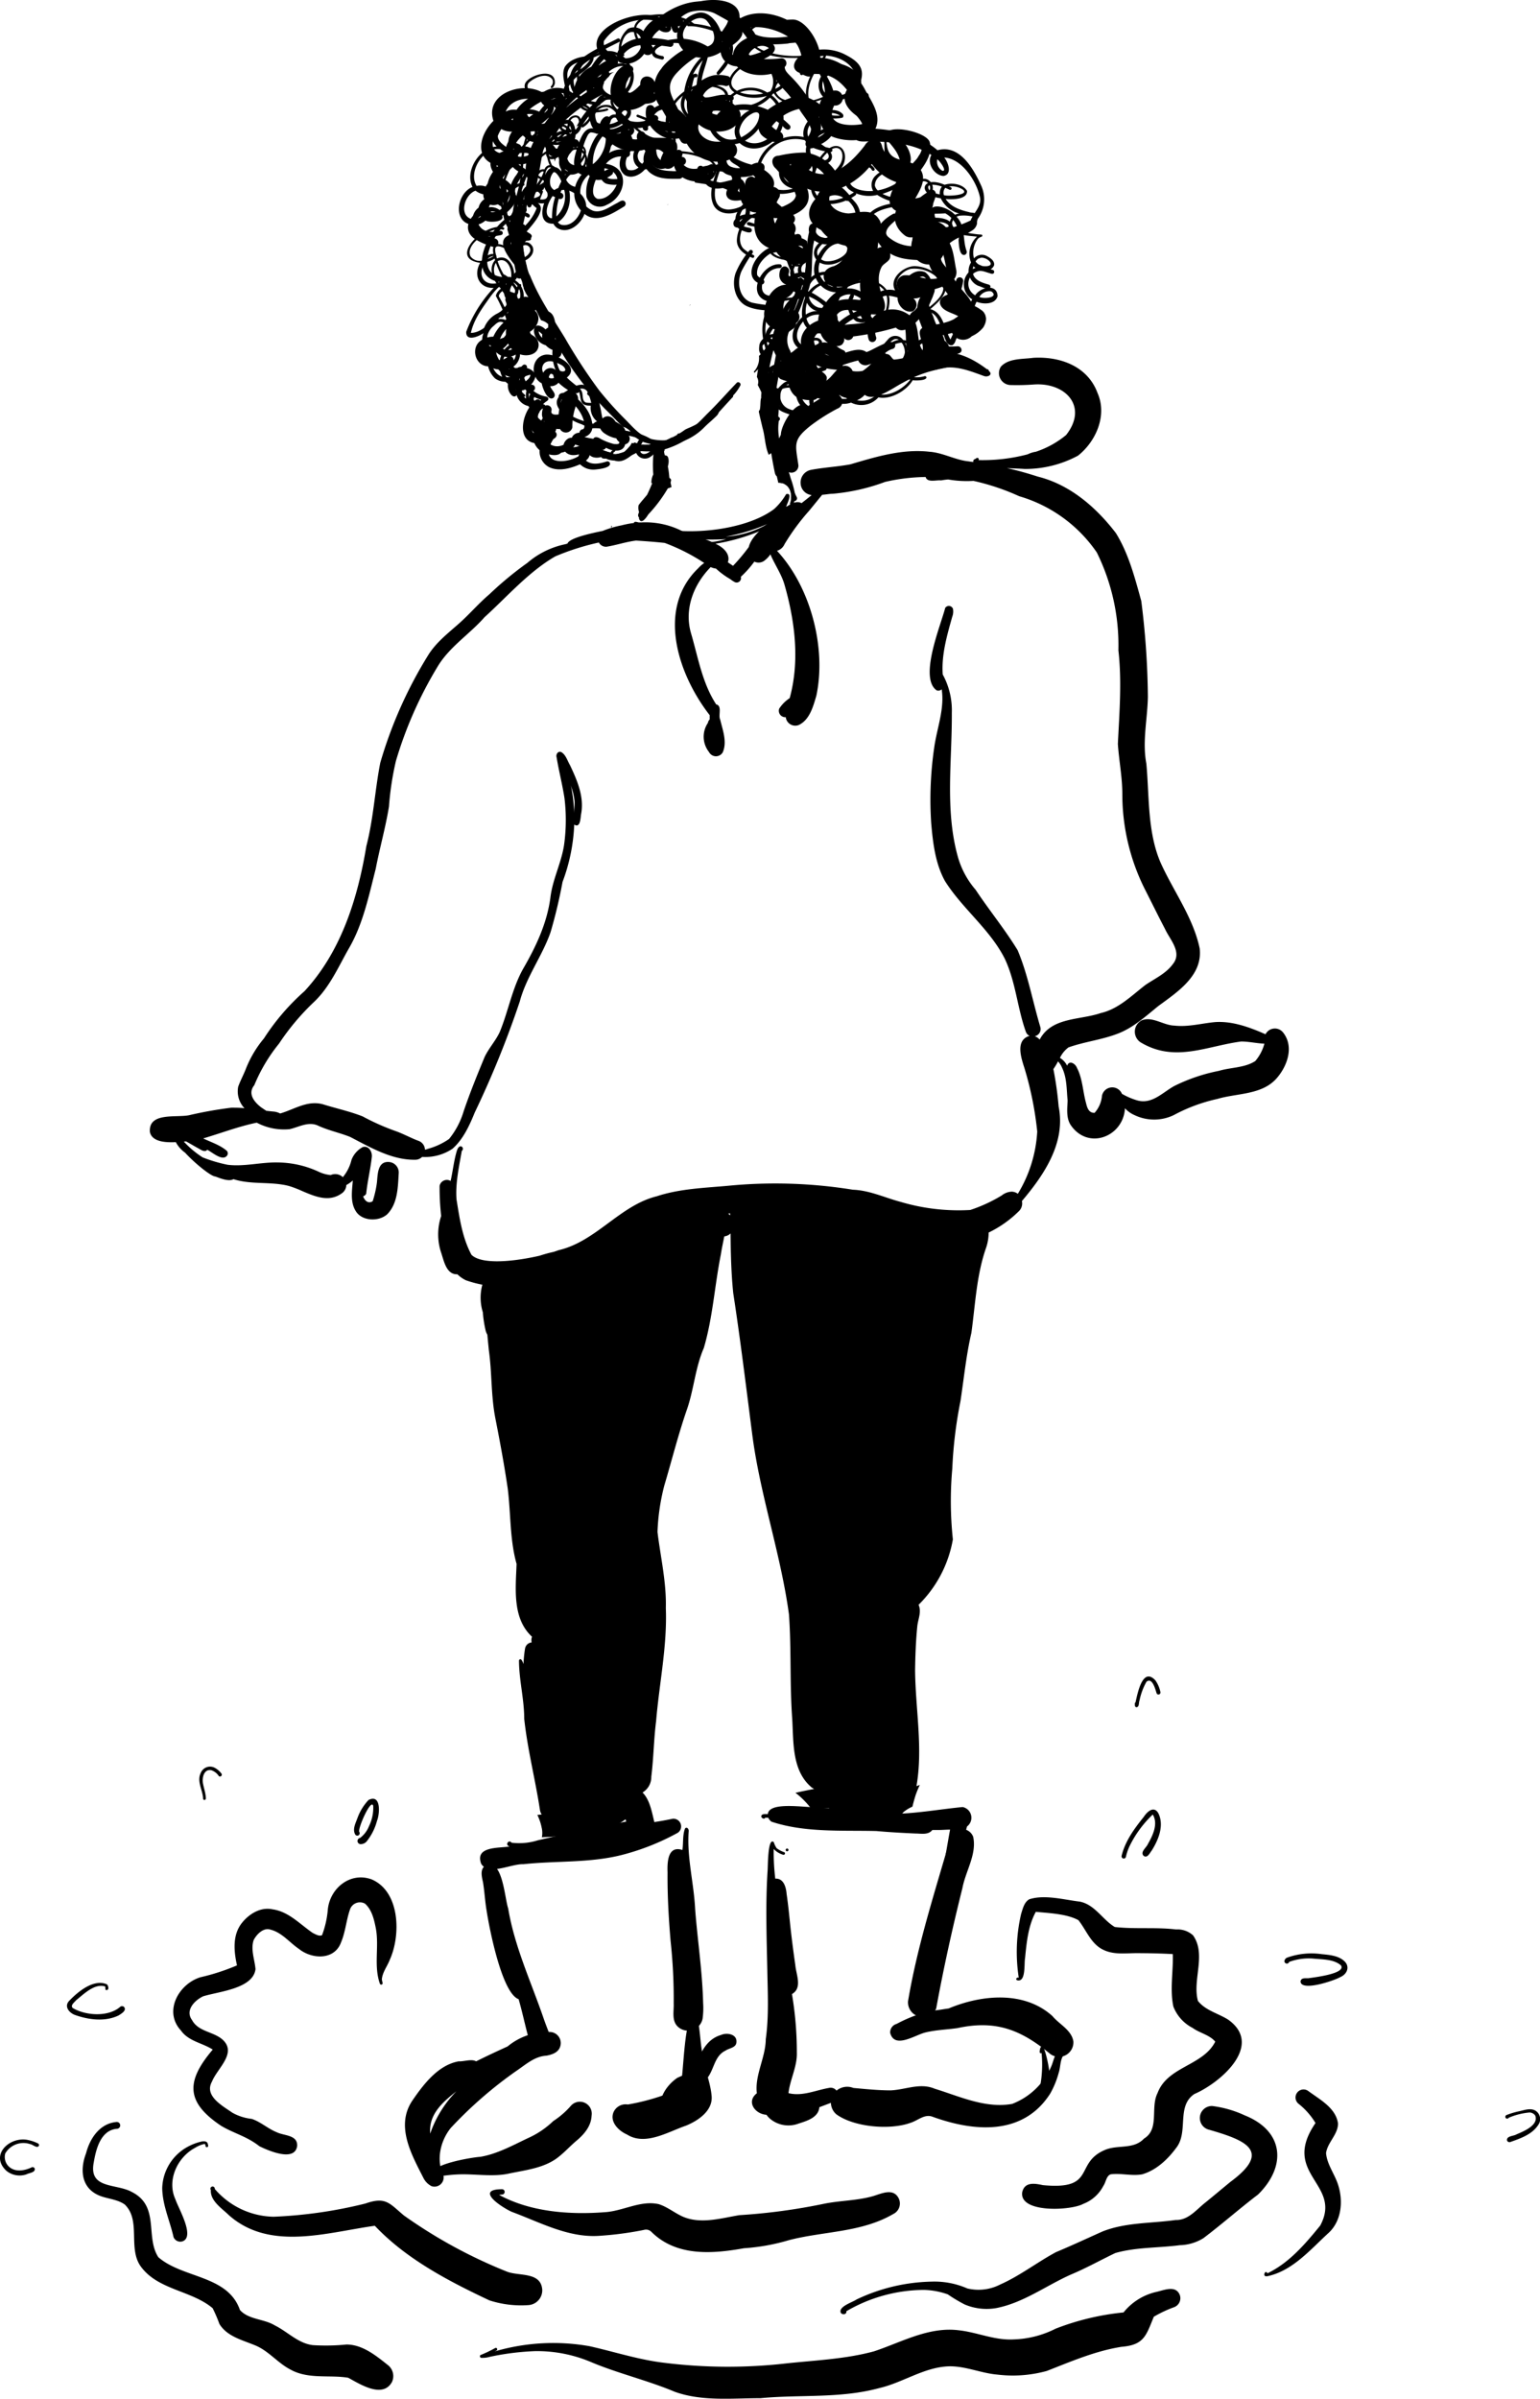 <svg xmlns="http://www.w3.org/2000/svg" viewBox="0 0 293.53 456.94"><g id="Layer_2" data-name="Layer 2"><g id="Layer_group" data-name="Layer group"><g id="Vector_layer" data-name="Vector layer"><path d="M99.7,53.42c-.33-.18-.34-.64-.42-1a40.67,40.67,0,0,1-.42-7.56c-2.18,1.42-1.09-4.8-.92-5.74.55-2.27,1.41-4.39,1.29-6.76A20.55,20.55,0,0,1,100.59,25c.31-.53.94-2.1,1.68-1.63.49,1.44-.17,3.27-.24,4.79a72.94,72.94,0,0,1,4.21-8.09,10.58,10.58,0,0,1,1.36-1.81c.78-.14.12.83-.07,1.11.69-.68,8-8.22,8.22-6a.43.43,0,0,1-.49.37,37,37,0,0,0-9.38,9.05c-2.07,3-2.52,6.68-3.15,10.19-.49,2.12-.68,4.42-1.52,6.4-.55.43-.83-.27-.74-.76a32.44,32.44,0,0,1-1.16,5.52A37.73,37.73,0,0,0,100,52.4a.3.3,0,0,1,.37-.25.31.31,0,0,1,.23.37C100.5,53,100.28,53.72,99.7,53.42Zm-1.23-9.48c.83-1.95.35-4.17.56-6.24A17.31,17.31,0,0,0,98.47,43.94Zm1-7.82c0,1,0,2-.08,3,0,.48,0,1,0,1.43.5-2.55.88-5.12,1.32-7.68C100.26,33.9,99.82,35,99.49,36.12Zm.08-2.24A24,24,0,0,0,102,23.72a.21.21,0,0,0-.07.05C99.65,26.57,99.84,30.47,99.57,33.88Z"/><path d="M115,86.45c-.34-.38-.69-.76-1-1.15l.11.06c.34.17.68.33,1,.47a5.73,5.73,0,0,0,1.35.36,3.87,3.87,0,0,0,.48,0c-.09.7-.86.75-1.46.52h0A1.49,1.49,0,0,1,115,86.45Z"/><path d="M101.41,58h0a.05.05,0,0,0,0,0h0a10,10,0,0,1-.53-1h0v0a0,0,0,0,1,0,0h0a2.88,2.88,0,0,0-.13-.31c0-.06,0-.13-.08-.19l-.12-.17c0-.06-.09-.12-.13-.19h0l-.27-.45c0-.09-.07-.17-.11-.26l-.2-.41c0-.17-.08-.34-.13-.51s-.09-.35-.14-.53a2.1,2.1,0,0,0,.13.26c-.52-3.42-.51-7-1.58-10.3-.55,3,.31,6.17,1,9.15a.27.27,0,0,0-.18,0h0a.31.31,0,0,0-.33-.06,40.69,40.69,0,0,1-1.09-6.67,5.3,5.3,0,0,1,.32-2.8c.33-.33.73,0,.84.35,0-2.74-.51-6,1.41-8.24a.42.42,0,0,1,.59,0c.37.39-.17.72-.36,1-1,1.69-.92,3.75-.89,5.64a58.77,58.77,0,0,0,.63,7.27c.56,3,1.12,6,1.77,9C101.65,58.39,101.53,58.21,101.41,58Z"/><path d="M115.53,87.35a10.52,10.52,0,0,1-4-3.6l.7.44a19.51,19.51,0,0,0,1.91,1.17c.33.17.67.33,1,.47.19.07.38.14.57.19a3.1,3.1,0,0,0,1.92.46,11.91,11.91,0,0,0,3.9-1.75.57.57,0,0,1,.78.2c.45.93-1.62,1.51-2.21,2a5.05,5.05,0,0,1-4.27.57Z"/><path d="M114.58,86.92a.23.23,0,0,1,.29-.14,17.47,17.47,0,0,0,4-.58c.66-.67,1.35-1.31,2.06-1.92l.2.06.42.14c-.58.48-1.15,1-1.69,1.48a22.92,22.92,0,0,0,2.53-1.26l.15,0a6.85,6.85,0,0,0,.91,0h.12l-1.13.59c.88-.3,1.8-.57,2.66-.93l.26,0a8,8,0,0,0,1.35-.4,6.49,6.49,0,0,0,1.24-.61l.25-.16c-1.91,2-5.15,2.46-7.68,3.23-.52,0-1.66,1.13-1.92.43-.54,0-3,.74-3.78.44C114.65,87.15,114.57,87.06,114.58,86.92Z"/><path d="M146.06,66.24c.8-1.08,1.63-2.14,2.47-3.2.23-.26.47-.51.69-.79h0l.09-.16.39-.3c0-.47.42-.71.81-.84,1.51-.52,1.63,1.16.49,1.79-1.79,1.29-3.56,2.6-5.29,4Z"/><path d="M144.69,67.82a17.11,17.11,0,0,0,1.37-1.57c.34-.47.7-.94,1.06-1.4.63.86-1.45,2.43-1.87,3.17l-.57.67A3.17,3.17,0,0,0,144.69,67.82Z"/><path d="M143.7,70.82a4.81,4.81,0,0,0,.61-.93,4.69,4.69,0,0,0,.33-1c.23-.26.46-.51.68-.77a32.61,32.61,0,0,0,3.21-5.07h0c.23-.26.47-.51.68-.79h0a1.19,1.19,0,0,0,.18-1,64.1,64.1,0,0,0,2.85-7.57c0-.32-.13-.75.29-.83s.51.55.52.9A42.31,42.31,0,0,1,147,67.41,29.12,29.12,0,0,1,143.82,71,.57.57,0,0,0,143.7,70.82Z"/><path d="M119.84,85.21a2.29,2.29,0,0,0,.41-.53c.06-.1.11-.2.16-.3.39.05.78.09,1.18.12l.38.12h0a2.54,2.54,0,0,0,.55.1,6.85,6.85,0,0,0,.91,0,7.84,7.84,0,0,0,1.19-.24l.87-.13a16.47,16.47,0,0,0,5.11-2.52c.31-.16.63-.3,1-.45a19.57,19.57,0,0,0,1.92-1c.48-.3.93-.65,1.39-1s.85-.67,1.26-1l-.19.16c.35-.29.7-.57,1-.88a2,2,0,0,1,.11.29,1.7,1.7,0,0,1-.55,1.31,31.44,31.44,0,0,1-4.41,3.55,16.84,16.84,0,0,1-6.53,3.07,17.6,17.6,0,0,1-6-.36A3.48,3.48,0,0,0,119.84,85.21Z"/><path d="M148.5,64.69a.41.41,0,0,1,0-.62,26.53,26.53,0,0,0,4.71-10.48,46.46,46.46,0,0,0,.58-7.34c.12.93.27,1.85.42,2.78l-.07-.42a9.46,9.46,0,0,1,.11,1.07,23.79,23.79,0,0,1,0,2.67c-.07.53-.15,1.06-.23,1.6A27.08,27.08,0,0,1,150.3,63c-.38.45-1,2-1.69,1.75A.41.41,0,0,1,148.5,64.69Z"/><path d="M154.23,52.46c0,.06,0,.12,0,.19S154.22,52.52,154.23,52.46Z"/><path d="M100.18,33.23c-.38-6.16,6.37-14.1,11.33-17.29a22.06,22.06,0,0,1,5.54-2.24l-.35.2a2.07,2.07,0,0,0-.68.73,3.08,3.08,0,0,0-.66.73,17.84,17.84,0,0,0-6.51,4.18c-.29.28-.57.58-.85.88l-.1.11a33.75,33.75,0,0,1,7.28-4.86c0,.08-.07.17-.11.26a3.7,3.7,0,0,0-.13,2,33.09,33.09,0,0,0-9,6.73,26.81,26.81,0,0,0-4,8c-.19.54-.32,1.38-1.08,1.3l-.16,0A1.07,1.07,0,0,1,100.18,33.23Z"/><path d="M110.44,23.1a14.13,14.13,0,0,1,4.62-4.79c0,.11.09.22.14.33l.24.41a16.9,16.9,0,0,0-4.6,5.09.73.73,0,0,0-.64-.2.74.74,0,0,0-.37.22Z"/><path d="M148.2,85a1.79,1.79,0,0,0,0,.23,5.64,5.64,0,0,0-.16-1.3c-.16-.51-.38-1-.56-1.5h0A11.65,11.65,0,0,1,147,81a29.91,29.91,0,0,0-.81-3.46c-.25-.73-.54-1.45-.81-2.18a18.15,18.15,0,0,0-.93-2,.36.36,0,0,1,0-.09,1.8,1.8,0,0,0-.18-1.46,27,27,0,0,1,.48-2.81.24.24,0,0,1-.13-.07,3.14,3.14,0,0,0,.07-1.14l.35-.36a.82.82,0,0,1,0,.35l.16-.55a11.53,11.53,0,0,0,.84-1c.64-.85,1.28-1.69,1.94-2.52a1,1,0,0,1,.07.44c-1,4.07-2.28,8.22-1.83,12.48.55-3.05,1.14-6.09,1.7-9.14a.54.54,0,0,1,.58-.41.54.54,0,0,1,.48.59c-.16,1.28-.34,2.56-.56,3.83-.45,2.62-.93,5.2-1.41,7.82.72,1.82,1.14,3.75,1.8,5.58,0,.08.07.15.1.22l-.69.39Z"/><path d="M144.51,73.43l.07.15Z"/><path d="M143.7,70.82l.23-.3c0,.16-.07.33-.1.49A1.27,1.27,0,0,0,143.7,70.82Z"/><path d="M124.52,90.38a22,22,0,0,1,.34-6l.48-.09a9.85,9.85,0,0,0,1-.26c.09,1,.13,2,.18,3-.21.79,1.16,3.85,1.47,5.76l-.63.2a17.13,17.13,0,0,0-.64-3.09c.18,1-.09,2.24.34,3.17A22.74,22.74,0,0,0,124.16,92,3.32,3.32,0,0,1,124.52,90.38Z"/><path d="M109.46,16.77a5.72,5.72,0,0,1,3.24-4.06c.82-1.26,2.11-3.37,3.88-2.77.48.28,1.64,1.07,1,1.67-.45.22-.69-.07-.93-.37-.43-.52-.87-1-2.54,1.24a2.19,2.19,0,0,1,2.13,1.79,2,2,0,0,0-.25.35,3,3,0,0,0-1,1.31l-.06.19c-1.16.77-2.79,1-3.2-.61-.67.62-.63,2.36-1.78,2.19l-.09,0A.79.79,0,0,1,109.46,16.77Zm3.79-2.6c-.13.38-.45,1-.09,1.25a2.34,2.34,0,0,0,1.73-.85c.29-.23,0-.47-.24-.56h0l-.09,0h0A1.8,1.8,0,0,0,113.25,14.17Z"/><path d="M100.61,26.68c-2.29-1.57-.17-4.95,2.07-5.25,1.07-1.81,4.15-4.29,5.77-1.79a.26.26,0,0,1,0,.35.24.24,0,0,1-.35,0c-1.25-1.88-3.49.15-4.34,1.45,5.88,1-2.36,5.82-1.7,1.46a2.57,2.57,0,0,0-1.1,2.37,1,1,0,0,0,.15.27,1.8,1.8,0,0,0,.19.2l.11.08a2.2,2.2,0,0,0,1.35.21c.42,0,1.08-.34,1.27.22a.46.46,0,0,1-.3.56A3.61,3.61,0,0,1,100.61,26.68Zm2.47-3.09a2.75,2.75,0,0,0,2-.8,2.1,2.1,0,0,0-1.86-.46C103.09,22.7,102.74,23.28,103.08,23.59Z"/><path d="M97.21,27.89C96,26.16,98.79,23,100.7,23.18c.78,0,4.39,1.14,3.77,2.19a.63.63,0,0,1-.84.24,8.51,8.51,0,0,0-2.62-1.2c-1.47-.24-2.56,1.49-2.81,2.7.38.33,1.26.33,1.1,1C99,29,97.63,28.32,97.21,27.89Z"/><path d="M99.76,33.14c-1.08-.5-2.32-1.17-2.59-2.44-2.47-2.25,1.13-6.4,3.62-6.93.8-.08,3.2-.45,3.16.76a.68.68,0,0,1-.75.61,5.29,5.29,0,0,0-2.44,0,5.27,5.27,0,0,0-3,3.56,3,3,0,0,1,3.48-.47c2.91,1.54-.62,3.29-2.43,3.06a10.23,10.23,0,0,0,1.42,1A.49.49,0,0,1,99.76,33.14Zm-1.3-3.37a3.77,3.77,0,0,0,2.57-.33c-.78-.59-2.17-.69-2.67.29Z"/><path d="M92.52,42c-3.48-2,.64-6.61,3.11-3.34.44.23,0,.81-.36.53a2.84,2.84,0,0,0-1.3-.61,1.35,1.35,0,0,0-1.36,1.24v-.09a1.08,1.08,0,0,0,.62,1.09l-.06,0-.05,0,0,0a4.06,4.06,0,0,0,2,0,.59.59,0,0,1,.64.41C96.09,42.33,93.11,42.43,92.52,42Z"/><path d="M93.05,41.27c-1-.61-.91-1.94-.48-2.88-1.23-1.59.28-4,2-4.55-.48-1-1.37-2-1-3.16,1.54-2.59,5.34-2.43,8-2.12a.31.31,0,0,1-.07.62,24.68,24.68,0,0,0-2.72,0,8.17,8.17,0,0,0-3.59,1.12c-.28.21-.61.46-.64.84.15,1.07.93,1.9,1.34,2.87,2,1,3.39,3.61,1.66,5.5C96.51,40.74,94.66,42.17,93.05,41.27Zm.65-.86c1.45.12,2.85-1.3,3.39-2.51A1.94,1.94,0,0,0,96.55,36,2.62,2.62,0,0,1,96,38c.08.27.52.63.24.88s-.39-.35-.54-.54a2.22,2.22,0,0,1-2.46.58c-.13.54-.16,1.27.43,1.49h0l-.06,0,.11,0h0Zm.16-2.69a1.29,1.29,0,0,0,1.23-.48c-.4-.7-1.06,0-1.31.44l.1,0ZM93.43,37c.46-.6,1.45-.92,1.91-.16A2.47,2.47,0,0,0,95.12,35h0a2.31,2.31,0,0,0-1.64,2v-.09A1,1,0,0,0,93.43,37Z"/><path d="M98,38.47c-1.6-1.31-.7-3.59.3-5,.46-.47.77-1.87,1.61-1.42.66.62-.68,1.63-.9,2.22-1.77,2.65-.63,4.3,2.44,3.58.7-.22,2.27-.53,1.06-1.34-.64.1-1.52.13-1.87-.52-.26-1.09,1-.82,1.52-.46a4.84,4.84,0,0,0,2.41-1.82c0,.08-.09.17-.13.25a1.21,1.21,0,0,0-.14.58c-.18.38-.37.77-.54,1.16-.06.12-.11.25-.16.37l-.27.18c.06.06.11.13.16.19l0,.06h0v0h0c-.11.41-.31.8-.45,1.2a7,7,0,0,0-.21.75,6,6,0,0,1-4.22.38A1.67,1.67,0,0,1,98,38.47Z"/><path d="M105.13,28.94c-.77-.1-1.88-1.25-.85-1.77.79-.2,1.32.68,1.73,1.22a3.41,3.41,0,0,0,.77-.14l-.06.14-.24.55-.14,0,.06.15-.46,1.08-.27.65A3.06,3.06,0,0,0,105.13,28.94Z"/><path d="M106.65,24.08c.1-.52,1-.75,2.22.71l.39-.09A3,3,0,0,0,109,25c-.09.12-.16.24-.24.36l-.09-.09a3,3,0,0,1-1.29-.17C106.81,24.83,106.58,24.4,106.65,24.08Zm1.1.65a3.17,3.17,0,0,0,.57.11c-.32-.28-.63-.67-1.07-.73-.45.16.29.55.51.62Z"/><path d="M110.69,24c1-.67,2-1.67,1.82-2.64-1.54-.33-2.07-.93-2-1.31s1.19-.59,2.32.93a9,9,0,0,0,2.88-.32c1.24.49-2.43.87-2.73.76a3.73,3.73,0,0,1-2,2.91A.64.64,0,0,0,110.69,24Zm.27-3.85a3.05,3.05,0,0,0,1.17.67h0s.06,0,0,0a3.66,3.66,0,0,0-.86-.54Z"/><path d="M117.61,27.87a4.19,4.19,0,0,1-1.21-1.05,2.38,2.38,0,0,1-.31-.4c-2.31-.4-4.86-3.13-2.91-5.32a3,3,0,0,1,3.2-1,4.36,4.36,0,0,0,.8.51l.16.07a10.68,10.68,0,0,1,1.56,1.95c1.06.63,3,2.06,1.37,3.18,1,1.62-.83,2.82-2.29,2.25A2.58,2.58,0,0,1,117.61,27.87Zm.41-1.35.15.05c.27.07.6.19.84,0h0c0-.07,0-.13,0-.2A6.56,6.56,0,0,1,118,26.52Zm-4.21-5.32c-1.49,1.57.07,3.38,1.7,3.91-.46-1.35.44-3.88,2.19-3.19a3.45,3.45,0,0,0-1.54-1.43A2.12,2.12,0,0,0,113.81,21.2Zm2.47,2.08a2.48,2.48,0,0,0,.38,2.11,4.73,4.73,0,0,0,3.24-.68,9.23,9.23,0,0,0-2.34-2.15.6.6,0,0,0-.21-.13C116.86,22.23,116.4,22.82,116.28,23.28Z"/><path d="M116.85,27.56c-1.39-.94-3.28-2.75-2.26-4.55.32-.56,1-1.21,1.6-.63a.88.88,0,0,1-.21,1.33c-.41.45.12,1,.41,1.37a6.2,6.2,0,0,0,6.07,1.57,1,1,0,0,1,1.06.67c.28,1.06-.92,1.3-1.71,1.4A6.88,6.88,0,0,1,116.85,27.56Z"/><path d="M124.17,33.1a3.29,3.29,0,0,1-.19-5.41,3.4,3.4,0,0,1-2.2-.71c-.75-.6-.41-2.28.71-1.91A.78.78,0,0,1,123,26c2.84.83,7.44-1.17,5.72,3.9.62,3.52-4.5,2.67-2.24-.78-.47-.52-1.21-.91-1.81-.43a1.71,1.71,0,0,0-.65,1.54c.11,2,2.47,2.33,4,2.35.72.12,2.06-.31,2.18.74a.73.73,0,0,1-.7.74C127.7,34.07,125.72,34.17,124.17,33.1Z"/><path d="M130,33.16a1.81,1.81,0,0,1-.69-3,.82.82,0,1,1,1,1.26c1.38,1.34,3.61.6,5.13-.11a.67.67,0,0,1,.61,1.18C134.31,33.63,131.9,34.23,130,33.16Z"/><path d="M142.21,39.63a1.92,1.92,0,0,1-.6-1.59c-1.11.27-2.92.42-3.18-1-.11-1.21,1.32-2.06,1.09-3.3a.19.19,0,0,0,0,.07v.07c-.35-1.38-2.65-1.28-3.76-1.23-.86,0-1.9.57-2.65,0a.62.62,0,0,1,.85-.91c3.79-.93,9.43,0,6.45,5a5.19,5.19,0,0,0,1.62-.1c2.22-4.11,4.95-.16.76,1.12a1.31,1.31,0,0,0,.09.65l0,0s0,0,0,0c.77,1.3,2.37.56,3.48.23a.66.66,0,0,1,.45,1.24C145.34,40.42,143.45,41,142.21,39.63Zm1.22-3.47c.26-.16.57-.3.66-.59h0C143.79,35.61,143.61,35.94,143.43,36.16Z"/><path d="M148.3,47.47c-2.51-1.16-1-1.66-.35-3.34-1.16-.39.33-2.36.42-3.15a10.1,10.1,0,0,1-3.46-.69,2.28,2.28,0,0,1-.59-4,.87.87,0,0,1,1.24,1.21,5.22,5.22,0,0,0-.46.48s0,0,0,0c.08,1.47,3.19,1,4,1.88,1.28,1.3-.8,2.59-1.06,3.88h0c.51.2.23.8.07,1.15s-.32.69-.45,1c-.1.51.68.63,1,.88A.39.39,0,0,1,148.3,47.47Z"/><path d="M150.12,48.71c-.81-.5-.78-2,.33-2a1,1,0,0,1,.62-1.47c.43-.83,1.64-1,1.72.14a3.71,3.71,0,0,1,1,.52c.11.79.23,1.58.35,2.36a2.81,2.81,0,0,1-3.19.9A2.74,2.74,0,0,1,150.12,48.71Zm1.42-1.59a.66.66,0,0,1,.28.48c.32,0,1.19-.05,1.23-.44a.62.62,0,0,0-.33-.31A1.38,1.38,0,0,0,151.54,47.12Z"/><path d="M118.12,11.89c-.8-.53-.62-1.7-.18-2.41a5.22,5.22,0,0,1,1.76-4,2.56,2.56,0,0,1,3.64,1.74,20.92,20.92,0,0,1,4.53.53.59.59,0,0,1-.2,1.17,28.19,28.19,0,0,0-4.25-.38C123.21,10.9,120.39,12.87,118.12,11.89Zm.66-.81a3.1,3.1,0,0,0,3.47-2.49,4.59,4.59,0,0,0-3.37,1.7.21.21,0,0,1,.1.27.21.21,0,0,1-.26.12.73.73,0,0,0,0,.25v-.07C118.69,10.94,118.68,11.06,118.78,11.08Zm-.38-2.19a6.15,6.15,0,0,1,3.77-1.62,1.8,1.8,0,0,0-1.76-1.18C119.09,6.25,118.59,7.77,118.4,8.89Z"/><path d="M122.48,9.84c-1.12-1.9,0-4.34,1.56-5.65s3.52-1.32,5.35-1a.93.93,0,0,1,.82.88c-.1,1.69-3,.55-4.1,1.36-1.07.61-2.45,2-1.86,3.3A1.06,1.06,0,1,1,122.48,9.84Z"/><path d="M128.31,6C125,.1,142-2.85,140.92,3.78c.44-.16.94-.42,1.39-.16a.69.69,0,0,1,.3.84,1,1,0,0,0-.15.47c1,3.06,6.79,2.21,9.29,1.82a.65.65,0,0,1,.74.54c0,1.1-1.55.76-2.28,1-3,.31-7.58.44-8.89-2.86-.6.39-1.31.66-1.58,1.37a2.49,2.49,0,0,1-1,1.2,1.07,1.07,0,0,1-1.48-1.09h0c.22-1.1,1.27-1.85,1.52-3,.1-.45.35-1,0-1.42-2.07-1.85-7.33-.9-9.19,1a1.5,1.5,0,0,0-.24,1.89A.61.61,0,0,1,128.31,6Z"/><path d="M157.08,19.25a7.35,7.35,0,0,0-1.56-6.15c-.74.66-2.19,1.43-2.89.36s.63-2.1,1.63-2l0-.06s0-.08,0-.07c.15-1.57-.84-3.08-1.58-4.4a2.79,2.79,0,0,0-3.45-1.33c-.64.6-2.1,0-1.71-1a.81.81,0,0,1,.53-.49,12.72,12.72,0,0,1,3.13-.39c2.88.1,6.21,6.17,4.85,8.65,1.21,1.06,4.66,7,2.16,7.75A1,1,0,0,1,157.08,19.25Z"/><path d="M157.77,25.52c-2.55-1.89-2.45-8,1.31-8.28A1.44,1.44,0,1,1,159,20.1c-1.87,3.8,2.78,4,5.35,3.54-.46-1.22-2-2.13-1.79-3.51.21-.77,2-3.07,2.85-2.31a.66.66,0,0,1,0,.91c-.48.64-1.05,1.15-1.46,1.81h0c.84,1.09,2.16,1.64,2.68,2.95C167.63,27.59,159.82,27.2,157.77,25.52Z"/><path d="M164.49,22.79c-2.1-1.08-4.59-3.27-3-5.78.52-1.12,1.49-2.24,1.21-3.54-1.68-3.21-8-4.05-10.12-1,.6.71,2.61.45,2.32,1.73-.45,1-2.13-.18-2.83-.47-1.51-.92-.38-2.7.84-3.27a8.85,8.85,0,0,1,8.54.13c4.37,2.29,2.73,4.54,1.45,8.16h0c.24,1.28,1.5,2,2.4,2.82a.72.72,0,0,1-.78,1.2Z"/><path d="M173,34.19c-1.66-1.22,1.54-3.23,2.07-4.45a3.34,3.34,0,0,0,.7-2.36c-1.14-1.22-3-1.28-4.59-1.34,3.41,2.58,3.57,8.31-1.79,4.57-1.3-1.13-.52-3.13-1-4.59l-.27-.94a.21.21,0,0,1,.41-.12c.07.23.13.47.19.7.59-2.2,8-.51,8.5,1.45s-.63,3.82-1.74,5.31C174.82,33.09,174.23,34.75,173,34.19Zm-1.51-3.77c-.41-1.6-1.58-2.74-2.6-4C169.09,28.55,169.3,29.79,171.53,30.42Z"/><path d="M165.62,64.78a4.34,4.34,0,0,1,1.13-4.66,5.31,5.31,0,0,1,6.37-.23c2.91,1.56.85,6.65,3.78,7.5.35-.68.69-1.1,1-1.72a11.41,11.41,0,0,1-2.43-4c-.74-1.76-1.05-3.86.25-5.44-1.58-.14-3.83.1-4.69-1.53a1.69,1.69,0,0,1,1.21-2.25c2.42-.23,4.87,1.42,7.26.28.46-.22,1-.3,1.11-.81-.41-1.23-.5-2.56-.95-3.77a6.13,6.13,0,0,1-.83-1.58c-6.53-.62-7.83-6.26-2.31-9.78.45-.36,1.15-1,1.66-.39s-.1,1.65-.31,2.39c-.09,1.2-1.46,3.07,0,3.78,1.21.81,4.36,1.51,3,3.5.94,1.67,1,3.54,1.4,5.37.39,2.32-2.4,3.13-4.12,3.65.1.91-.8,1.56-1,2.43-.27,1.06.49,2,.8,3a11.55,11.55,0,0,0,1.4,2.84,3.48,3.48,0,0,1,.72,2.41,3.89,3.89,0,0,1-3.79,3.06c-6.23-.45-1.54-7.07-5.41-8.09a3,3,0,0,0-4.05,2.49,2.73,2.73,0,0,0,.18,1A.75.75,0,0,1,165.62,64.78Z"/><path d="M148.71,72.17c-2.58-2.38,2-5.08,3.91-6a.74.74,0,0,1,.74,1.25,10.9,10.9,0,0,0-3.11,2.9,29.87,29.87,0,0,0,3.25.45c-1.09-2.15.75-4.78,2.86-5.44,1.6-.49,3.17.69,3.84,2.09,1.54-.33,3.49-1.37,4.94-.36,1.07-.24,4.81-2.87,5.44-1.55a.7.7,0,0,1-.36.93c-1.9.46-2.71,2.59-4.64,3a1.48,1.48,0,0,1-2-.78A29.89,29.89,0,0,0,159.43,70a1,1,0,0,1-1-1.77,1.81,1.81,0,0,0-1-.75l.14,0c-1-.15-2.08,1.31-1.9,2.22.38,1,1.65,1.21,1.92,2.17.1,1.54-1.53,1.07-2.5,1.14C153,72.89,150.68,73.06,148.71,72.17Z"/><path d="M92.08,63.09a5.14,5.14,0,0,1,2.83-3.43c.61-.41,1.5-.78,1.63-1.56.07-.45-.38-.86-.16-1.31-1.17-2.06,1.14-4,2.38-5.5-1.51-1.91-5.21-6-.75-6.78a3.58,3.58,0,0,1,1.14-5.44c1-.37,1.88,1.29.62,1.58-1.35,1.7-.37,2.87,1.21,3.83a.75.75,0,0,1,.39.51v0a4.59,4.59,0,0,0-.17.48,1.94,1.94,0,0,0,0,.2v0a1.44,1.44,0,0,1-1.48-.05,4.36,4.36,0,0,0-2.34.59c-.11.3.11.63.23.91.65,1.42,2,2.58,2.38,4.08,0,.4-.4.64-.67.91s-.52.52-.76.8a.34.34,0,0,0-.13.16,9,9,0,0,0-.67,1c-1.3,1.85-.11,2.59,1.5,3.44a.54.54,0,0,1-.22,1,3.61,3.61,0,0,1-1.93-1c.74,2.15-2.2,2.81-3.25,4.13a5.75,5.75,0,0,0-.94,1.72.41.41,0,0,1-.77-.3Z"/><path d="M99.89,74a1.83,1.83,0,0,1-.52-2.52A4,4,0,0,1,96.86,70a3.57,3.57,0,0,1-3.61-.23c-2.69.15-3.71-3.67-1.44-5,.5-.46,3.29-1.22,2.83.12-.59.38-1.39.58-1.72,1.3,1.09,0,1.79,1.37,1.69,2.33a2.19,2.19,0,0,0,2.08-.52.73.73,0,0,1,.42-.16c.92,0,1,1.18.45,1.7a3,3,0,0,0,3,1,2.12,2.12,0,0,1,.71,0,.41.41,0,0,1,0,.79,9,9,0,0,0-1,.29.58.58,0,0,0-.32.76h0a1.81,1.81,0,0,0,1.52.91.62.62,0,0,1-.13,1.23A2.41,2.41,0,0,1,99.89,74Z"/><path d="M101.75,78.58a4.1,4.1,0,0,1-1.39-4.18.26.26,0,0,1,.28-.23c.46.11.1.77.15,1.07a2.74,2.74,0,0,0,1.74,2.68.47.47,0,0,1,.27.61C102.61,79,102.06,78.81,101.75,78.58Z"/><path d="M105,81.36A2.89,2.89,0,0,1,103.3,79c0-.75.17-2,1.19-1.78a.85.85,0,0,1,.63,1c-.25.83.86.83,1.39.7l.25,0a.86.86,0,0,0,.14.18l1.21,1.47c-.21,1.33-1.92,1.32-3,.9Z"/><path d="M144.93,74a.57.57,0,0,1-.18-.12l-.12-.24a1.9,1.9,0,0,1,0-.63,5,5,0,0,1,4.9-3.93A5.94,5.94,0,0,1,152.65,71c1.09,1,2.18,2,3.75,1.89,1.88-.2,2.49-2.3,4-3.09a1.59,1.59,0,0,1,2,.64h0l.12.24c1.74.29,3.53-.41,5.08-1a.9.9,0,0,1,1.17.45c.75,1.73-5.18,2.92-6.39,2.74-1.56,3.13-6.17,4.34-8.71,1.66-1.62-1.21-2.24-3.3-3.88-4.4-2-.79-4.92,1.47-4.75,3.51a1.11,1.11,0,0,0,.26-.27.21.21,0,0,1,.34.26c-.13.18-.45.55-.71.45Z"/><path d="M167.4,70.15a1,1,0,1,1,1.13-1.62,13.05,13.05,0,0,0,7.3-1.77c.51-1.62-2-4.19.9-4.58,2.15-.55,4.9-.64,6.38-2.43.07-1.4-1.41-2.31-2.16-3.34a29,29,0,0,1-2.66-3.94,6.34,6.34,0,0,1-1.4-2.83c-.24-2.93,2.38-5.37,4.91-6.38A25.79,25.79,0,0,0,185,42c.56-1.47,2.07-2.62,1.81-4.33-.61-3.07-3.44-7.47-6.83-7.66.76.91,1.58,3.22-.15,3.51-1.76-.11-3.25-2.44-2.3-4-3.56-2.29-7.78-2.49-11.81-2.59-1.18,0-2.89.33-3-1.32-.07-1.24,1.48-1.38,1.91-2.36.43-1.27-.67-2.44-1.27-3.46-1.35-1.91-2.65-4.07-4.84-5.11-1.48-.75-3.13-.58-4.72-.58a1.42,1.42,0,0,1-.95-2.39.73.73,0,0,0,.23-.37c0-4-6-6.47-9.55-6.14a7.08,7.08,0,0,0-2.46.74,1,1,0,0,1-1.29-.23c-.55-.73,0-1.43.69-1.81,5.13-3.78,14.69.84,15.25,7.08,4.18-.11,7.51,2.84,9.32,6.4,1.19,2.12,3,4.65,1.82,7.14,4.2.31,8.56,1.28,11.83,4.1,4.25-1.2,6.92,3.6,8.38,6.86a6.29,6.29,0,0,1-.68,6.17,1.76,1.76,0,0,0-.16.9,2,2,0,0,1-.81,1.27c-1.91,1.32-4.34,1.7-5.52,3.85-1,1.46-.56,2.12.49,3.32s1.7,2.79,2.78,4,2.07,2.24,2.36,3.74c.7,4.26-4.93,4.94-8,5.54.91,3-.1,4.33-3,5.2C172.3,70,169.69,71.08,167.4,70.15Zm12.25-37.61c.95.1-.61-2-1-2.19h0l0,0h0A2,2,0,0,0,179.65,32.54Z"/><path d="M110.1,20.08a.49.49,0,0,1,.3-.67,3.31,3.31,0,0,0,1.24-.87.25.25,0,0,1,0,.07,1.53,1.53,0,0,0,.22-1.12c-.53-2.57,1.5-4.82,3.67-5.88-6.38-5.34,5.68-10.37,10.12-8.3,2.81-2.24,6.87-3.73,10.44-2.74,2.87,1.34,5.93,3,7.73,5.71a.87.87,0,0,1-1.49.9C141,5,138.34,3.72,136.23,2.55c-3-1.35-6.48.11-9.21,1.51.67.38,1.39,1.49.42,2-1.15.44-2.88-.78-2.32-2.05a9.59,9.59,0,0,0-10,3.78c-.3,1.45,1.17,2.44,2.17,3.17a.86.86,0,0,1,.06,1.55c-2.42.68-4.66,2.63-4.24,5.33,0,1.37-1.23,2.16-2.42,2.51A.47.47,0,0,1,110.1,20.08ZM126.89,5.2a.93.93,0,0,0,.22,0h0a1.81,1.81,0,0,0-.78-.72.29.29,0,0,0-.1.12.31.31,0,0,0,0,.08A1.21,1.21,0,0,0,126.89,5.2Z"/><path d="M94.19,37.89c-2.54-1.51-.89-4.76.77-6.3-4.73-1.13-3.64-5.88-.91-8.57-1.87-5.61,6.88-8.11,10.34-4.63,2.58,2.27.38,4-1.6,5.51a.58.58,0,0,1-.82-.09.59.59,0,0,1,.09-.83A17.49,17.49,0,0,0,104.31,21c.31-.58-.39-1.08-.8-1.38-2.23-1.43-6-1-7.12,1.63,1.31-.66,3.27-.48,4,1,.93,2.85-3.5,3.55-5.19,2.08-1,1.33-2.34,4.1,0,4.8,1.14.51,3.22-.34,3.8,1,.28.87-.64,1.2-1.19,1.62-1.15,1-2.59,2.37-2.57,4,.24.4.74.52,1.1.7a1,1,0,0,1-.61,1.93A5,5,0,0,1,94.19,37.89Zm3.27-15.11A2,2,0,0,0,99,22.72a.72.72,0,0,0-.11-.19h0l-.07-.06.07.05a1.28,1.28,0,0,0-.58-.27,2.19,2.19,0,0,0-1.32.33A3.07,3.07,0,0,0,97.46,22.78Z"/><path d="M90.55,45.55c-2.94-2-.57-5.28,2.11-5.92a4.29,4.29,0,0,1,2.14-2.48c.23-.14.45.23.22.37a4,4,0,0,0-1.88,2c1.16-.37,3.53.86,2,2-1,.63-2.49.37-2.59-.95-1,.45-2.33,1.47-2.09,2.7v0a.64.64,0,0,0,0-.07c.63,1.53,2.66,1.68,4,2.27A.81.81,0,1,1,93.87,47,14.63,14.63,0,0,1,90.55,45.55Zm3-4.25.19.05a1.63,1.63,0,0,0,.85-.18c.62-.25.41-.6-.09-.78a2.34,2.34,0,0,0-1.48,0,.91.91,0,0,0,.4.8Z"/><path d="M127.34,38.94V39l-.24,0Z"/><path d="M131.65,58.07l-.22.12A.17.17,0,0,1,131.65,58.07Z"/><path d="M151.84,53.54c-2-.74-1.23-2.68-.15-3.91-3.86.17-7.63-1.68-2.95-4.84-.17-.35.95-.7.78-.16-.76,1-2.34,1.48-2.56,2.78.48,1.94,3.65,1.8,5.24,1.77a.22.22,0,0,1,.23.37c-.63.69-1.78,2.17-1,3a4.28,4.28,0,0,0,1.78.76.28.28,0,0,1,.18.35.27.27,0,0,1-.34.18A8.22,8.22,0,0,1,151.84,53.54Z"/><path d="M146.39,68.25c-1.79-1-2.43-2.75-.48-4.06-.09-1.9,2.05-3.13,3.65-3.64-1.32-1.65,1.24-3.67,2.33-4.75-2.55-1-2.61-3.37.26-3.85a2.06,2.06,0,0,1,1-2.32.29.29,0,1,1,.27.52,1.28,1.28,0,0,0-.57,1.71c2.1-.1,1.69,2.27-.14.87a4.12,4.12,0,0,0-1.42.53c-1,.7.71,1.64,1.29,1.92,1,.3,0,1.12-.4,1.48a10.93,10.93,0,0,0-1.44,1.68c-.5.74-1.1,1.55,0,2,.32,0,.83.2.62.58s-.49.23-.74.17a4.14,4.14,0,0,0-3.91,2.68c1-.4,2.85.07,2.52,1.42-.64,1.25-2.6.57-3.15-.46a1.42,1.42,0,0,0-.54,2,8.37,8.37,0,0,0,1.18,1,.28.28,0,0,1,0,.38A.27.27,0,0,1,146.39,68.25ZM147.66,65c.51.25,1.46.08.72-.54a1.76,1.76,0,0,0-1.52-.1A1.57,1.57,0,0,0,147.66,65Z"/><path d="M145.34,67.81a1.59,1.59,0,0,1,.23-2.71c-.61-2.55-.23-5.76,1.84-7.55,1.4-1,3.22-.73,4.81-1h0a39.86,39.86,0,0,1-1.49-4.84A31.52,31.52,0,0,1,149.17,47c-.23-1.55-2.08-1.9-2.52-3.29-.07-.29-.13-.79.27-.84s.38.38.44.66c.4.95,1.55,1.23,2,2.13.81,1.73,1,3.69,1.82,5.41.46,1.83.84,3.65,1.46,5.42a.57.57,0,0,1-.55.49,27.76,27.76,0,0,0-3.41.51c-2.72.94-3.1,4.87-2.61,7.29.52-.3,3.15-.29,2.11.27a4.71,4.71,0,0,0-2,.15c.11.82.62,1.78.15,2.56A.72.72,0,0,1,145.34,67.81Zm.44-.28c.63,0-.05-1.56-.09-2a1.08,1.08,0,0,0,.11,2Z"/><path d="M107.94,18.7a1.19,1.19,0,0,1-.54-1.06,2.59,2.59,0,0,1,.27-1.28c-.21-1.18-.57-2.51,0-3.64,1-1.49,3.12-2.05,4.8-2a.47.47,0,0,1,.66.52c-.35,1.37-1.68,2.18-2.72,3a5,5,0,0,0,.11,1.54c.88,0-.56,1.93-.55-1.18a7.21,7.21,0,0,0-1.56,1.85C108.48,17.05,109,18.83,107.94,18.7Zm.29-3.49,0,.2a8.83,8.83,0,0,1,1.82-1.79,3.44,3.44,0,0,1,1-2C109.06,12.11,107.75,12.91,108.23,15.21Zm2.39-2a6.38,6.38,0,0,0,1.87-1.86A3,3,0,0,0,110.62,13.23Z"/><path d="M99.4,50.8C97.35,49.63,98,47,99.25,45.5c-4.38-1.64-4.8-9.75.18-10.7a.67.67,0,0,1,.45.14.26.26,0,0,1-.35.39c-3.1.56-3.56,5-2.14,7.32a5.38,5.38,0,0,0,2.92,2.21.45.45,0,0,1,.37.34.48.48,0,0,1-.23.52,4.39,4.39,0,0,0-1.4,2.7,2.48,2.48,0,0,0,1.22,2,.34.34,0,0,1-.23.61A1.63,1.63,0,0,1,99.4,50.8Z"/><path d="M103,81.05c-2.66-1-1.56-3.53.18-4.88a6.06,6.06,0,0,1-4.32-4.71c-2.28,1.33-4.68-1.47-5.17-3.54-.92-3.56,1.84-6.75,4.85-8.26a4.48,4.48,0,0,1-.93-6.84c.33-.29.6-1.18,1.13-.87.43.49-.66,1.15-.84,1.58a3.47,3.47,0,0,0-.51,3.61,4.51,4.51,0,0,0,2.25,2.1.49.49,0,0,1,.26.83,4.48,4.48,0,0,1-.6.35A13.1,13.1,0,0,0,97,62.18c1.58.63,3.16,2.76,2.23,4.45a3,3,0,0,1-4.7.4c.32,1.65,1.74,3.4,3.5,3.42H97.9c.78-.17,1.64-1,1.76.38a5.41,5.41,0,0,0,4.33,4.7c.42,0,.75.48.36.78-.18.14-.37.26-.54.4-.68.66-2,2-1.2,2.92a2.7,2.7,0,0,0,.82.61A.46.46,0,0,1,103,81.05ZM96.18,66.6a2.11,2.11,0,0,0,.59.11c.69,0,1.6-.38,1.76-1.1a3,3,0,0,0-2.08-2.9c-1,1.1-2.11,3.16-.18,3.92Z"/><path d="M104.29,85.7A4.53,4.53,0,0,1,104,79a.76.76,0,0,1,.74-.07,1.41,1.41,0,0,1,.47.53.21.21,0,0,1-.37.21,2.72,2.72,0,0,0-.16-.25c-.41-.36-.83.6-1,.9-.94,2.44.92,5.69,3.74,4.4.16-.82,1.16-1.72,2-1.16.57.43.3,1.24-.18,1.63,1.08,0,2-.76,3-.91h0c.31.21.62.42.94.62.15.17.28.36.44.51a1.29,1.29,0,0,0,.48,0c.33.16.67.32,1,.46a5.59,5.59,0,0,0,1.13.32.77.77,0,0,1-.16.15c-1.26.93-3.36,1.41-4.17-.31-1.29.46-3.07,1.23-4.18,0a4,4,0,0,1-2.82,0A3.28,3.28,0,0,1,104.29,85.7Z"/><path d="M120.51,82.84a2.11,2.11,0,0,0-.87-1.12,2.4,2.4,0,0,0-.93-.43h0c-1.16-1.11-2.25-2.31-3.4-3.4A61.51,61.51,0,0,1,107,67.08c-.31-.52-.64-1-1-1.56l0-.12a.14.14,0,0,1,0-.06,5.81,5.81,0,0,0-1.06-3,2.85,2.85,0,0,0-1.8-1.33v0l0,0,0,0a4.09,4.09,0,0,1-.25-.46h0l0,0v0c-.15-.34-.31-.67-.48-1s-.23-.39-.36-.58-.4-.58-.59-.88h0s0,0,0,0h0v0h0a10,10,0,0,1-.53-1h0c0-.11-.09-.22-.14-.33a1.42,1.42,0,0,0-.08-.18,1.77,1.77,0,0,0-.12-.17l-.12-.19h0l-.25-.42c0-.09-.07-.17-.11-.26l-.2-.41-.12-.51c-.07-.25-.14-.5-.22-.75s-.07-.23-.11-.34a1.42,1.42,0,0,0-.08-.18A.35.35,0,0,0,99,53a38.47,38.47,0,0,1-1.47-6.37c-.22-1-.51-1.88-.8-2.81a.88.88,0,0,1,.54-1c2.24-.66,2.65,8.09,3.77,9.69,1.67,4.21,4.27,8,6.6,11.8a102.36,102.36,0,0,0,6.58,10.07,68.34,68.34,0,0,0,5.23,5.78c1.32,1.37,2.63,2.89,4.52,3.43a10.2,10.2,0,0,0,9.63-2.72.61.61,0,0,1,.05-.12.35.35,0,0,1,0-.08A9.05,9.05,0,0,1,129.46,83c-.14.15-.43,0-.36-.25s.34-.14.51-.19c2.16-.49,3.66-2.17,5.14-3.69,2-1.94,3.79-4,5.72-6a.46.46,0,0,1,.68.48,8.43,8.43,0,0,1-1.42,2,.36.36,0,0,1-.15.38c-1.74,1.86-3.4,3.8-5.24,5.56a11.27,11.27,0,0,1-11.92,2.84A13.16,13.16,0,0,1,120.51,82.84Z"/><path d="M102.09,33.47c-1.35-1.7.5-3.79,2-4.65a2,2,0,0,1,.07-.23,2.22,2.22,0,0,1,.23-1.65c-.6-2.21,1.27-4.43,3-5.64a6,6,0,0,1-1.7-.9.21.21,0,0,1-.07-.29.22.22,0,0,1,.29-.07,6.06,6.06,0,0,0,2,1c1.06-.59,1.09.71,0,.45-1.67,1-3.32,2.9-3.19,5l.09-.11a3.32,3.32,0,0,1,.37-.38c-.16-1.42,1.69-3.46,3.17-3.15.33-.79,1.66-1.26,2.2-.44a2.38,2.38,0,0,1-.82,3.23c-.12.89-.39,1.71-.49,2.59-.3.95-1.34,1.93-2.39,1.5-.6.22-1.16.67-1.84.59a1,1,0,0,1-.93-1c-2.36,1.44-3.13,4.52.41,4.7a.22.22,0,0,1,0,.43A3,3,0,0,1,102.09,33.47Zm2.79-3.65.08,0,.06,0h.11l.19,0-.21-.07a1.47,1.47,0,0,1-.58-.47A.61.61,0,0,0,104.88,29.82Zm.63-.76a1.17,1.17,0,0,0,.74,0,1.05,1.05,0,0,1-.06-.24v-.07a2.12,2.12,0,0,0-1,.08h0A.79.79,0,0,0,105.51,29.06Zm-.57-.61a2.58,2.58,0,0,1,1.29-.13,2.22,2.22,0,0,1,.4-.76,3.51,3.51,0,0,1-1.21,0,6.41,6.41,0,0,0-.54.65l0,.08S104.93,28.41,104.94,28.45Zm2,.23a5,5,0,0,0,1.57-1.75A2.78,2.78,0,0,0,107,28.68ZM105.2,27l.17,0,.37-.33a.66.66,0,0,1-.17-.12l0,0h0l-.26.3h0A.83.83,0,0,1,105.2,27Zm.75.11h0l.48-.05h0c.24-.05.47-.1.71-.17h0l.06,0a2.85,2.85,0,0,1-.51.07,2.11,2.11,0,0,1-.5,0Zm.36-1,.06,0,.09,0c.21-.18.42-.36.62-.55a2.77,2.77,0,0,0-.91.45A.42.42,0,0,0,106.31,26.09Zm1.08-.22a2.09,2.09,0,0,1-.22.2,4.61,4.61,0,0,0,.93-.32,1.35,1.35,0,0,0-.33-.18l-.07,0Zm-1.31-.58a2.58,2.58,0,0,1,1.6-.38,2.53,2.53,0,0,0,.54-1.36c-.06,0-.21,0-.26,0l-.24.05-.09,0A3.66,3.66,0,0,0,106.08,25.29Zm2.32-.08a1.94,1.94,0,0,1,.26.23h0l.08,0,.22-.14a3,3,0,0,0-.37-1.4c0,.14-.06.29-.1.43a3.05,3.05,0,0,1-.38.74A1.17,1.17,0,0,1,108.4,25.21Zm.94-1.55a4.2,4.2,0,0,1,.22.55c0,.17.08.33.11.5a2.15,2.15,0,0,0,.63-1c.1-.46.08-1.18-.43-1.37a1.13,1.13,0,0,0-1.13.59A1.82,1.82,0,0,1,109.34,23.66Z"/><path d="M99.41,51.87a3.28,3.28,0,0,1-1.31-2.3c-1.55-1.23-.66-3.6,0-5.09.29-.51,1.35-2.52,2-1.5a9.37,9.37,0,0,0,2.19-3.33c-2-1.47-2.61-3.7-.94-5.71.6-.7,1.39-1.89,2.44-1.68a1.13,1.13,0,0,1,1.47-.74,3.84,3.84,0,0,1,.4.21c.23.14,0,.5-.23.36s-.68-.35-1-.09c-1.24,1.43.27,3.28.53,4.83.33,1.71-1,2.1-2.46,1.85,2,1.3-1.72,4.84-2.66,6.06a.56.56,0,0,1-.93,0c-.22-.41.2-.78.33-1.13-1,1.39-1.92,3.41-1.2,5.07h0C98,46.85,100.37,45,101.52,47c.62,1.51-1.25,3-2.68,2.83a2.74,2.74,0,0,0,1,1.51A.33.33,0,0,1,99.41,51.87Zm-.66-2.67a2.23,2.23,0,0,0,2.18-1.08.93.93,0,0,0-.86-1.43,1.24,1.24,0,0,0-.54.22,2.54,2.54,0,0,0-.8,2.27l0,0Zm3.1-11.4c4,.91,2.15-1.45,1.73-3.81a27.8,27.8,0,0,0-1.81,3.46C101.75,37.56,101.7,37.76,101.85,37.8ZM101.2,37c.62-1.52,2-2.73,2.42-4.3-.37-.22-.82.39-1.08.61C101.69,34.3,100.75,35.63,101.2,37Z"/><path d="M94.37,72.09a4.73,4.73,0,0,1-.53-6.25,10.7,10.7,0,0,1,2.06-4c0-.89,1.17-1.32,1.62-2,1.63-1.6,2.6-4.72.25-6.13l0,0c.5.65,1.56,1.8.69,2.52-.94.24-1.94-.54-2.69-1-1.54-1.25-2.93-3.94-1.41-5.67-.64-1.94-.8-3.88,1.88-2.71.25.11.07.5-.18.39-2.22-1-1.74.54-1.34,2,2.31-1,3.7,2.12,3.2,4,2.8,1.47,2.16,5.07.47,7.18-.48.68-1,1.59-1.86,1.83a10.17,10.17,0,0,0-1.44,2.47c2.06-1.37,4.31,1.05,4,3.14-.68,3.25-4.81,3.31-5.39-.06-.35,2.28,1.25,4.76,3.75,3.9.4,0,.8-.64,1.14-.24a.35.35,0,0,1-.08.49A3.42,3.42,0,0,1,94.37,72.09Zm1.47-2.73a2,2,0,0,0,2.45-1.61A2.75,2.75,0,0,0,97,65.27,2.15,2.15,0,0,0,94.7,66C94.38,67.2,94.59,68.79,95.84,69.36Zm1.67-13.72.58.19h.08c.24-.57-.37-1.18-.66-1.63-1,1.09-2.72-3.41-3-4.14C93.27,52.24,95.45,54.93,97.51,55.64Zm-.31-2.7.18.1c.39-1.51-.67-4.24-2.54-3.29A13.87,13.87,0,0,0,96,52.27C96.41,52.38,96.75,52.79,97.2,52.94Z"/><path d="M99.84,75.55A4.25,4.25,0,0,1,98,71.15c.13-.3,0-1.1.47-1.07a.22.22,0,0,1,.15.26,4.12,4.12,0,0,0,.44,3.87,8.2,8.2,0,0,0,1,1,.23.23,0,0,1,0,.3A.22.22,0,0,1,99.84,75.55Z"/><path d="M104.69,89a3.4,3.4,0,0,1-1.46-4.6c-4.51.61-4.11-4.4-2.19-7a3,3,0,0,1-2.51-4C96.16,73.92,95,70.89,95.2,69c.18-1.54,1.35-3.75,3.16-3.49a.28.28,0,0,1-.09.56,1.86,1.86,0,0,0-.34,0,1.72,1.72,0,0,0-1,.59,4.17,4.17,0,0,0,0,5.68,1.43,1.43,0,0,0,2.27-.18.41.41,0,0,1,.56.52c-.74,2-.13,3.78,2.22,3.63a.65.65,0,0,1,1,.85c-.86,1.31-2.52,4.22-1.12,5.53a3,3,0,0,0,2.33-.08c.43-.07.7-.46,1.14-.5a.7.7,0,0,1,.77.62.74.74,0,0,1-.26.64c-.1.13-.29.19-.39.32s-.22.35-.26.42c-2.32,4.24,2.38,4.39,5.07,2.8.58-2.49,3.44-.82,1.42.82,1.13.94,2.75.56,4,.16a.49.49,0,0,1,.57.31c.28.94-2.15,1.18-2.81,1.24a3.62,3.62,0,0,1-2.88-1C108.79,89.2,106.57,89.87,104.69,89Z"/><path d="M117,87.65c-.53-.37-.92-1.2-.42-1.75.16-.15.49-.41.65-.14s-.19.31-.33.44c-.33.58.45,1.18,1,1.09a5.77,5.77,0,0,0,3.47-2.7c.15-.34.31-.84.71-.94-5.49-2.19-7.81,1.31-8.61-6.43a2.8,2.8,0,0,0-.4-1.21c-.21-.47-1.29-.62-1.14-1.15.21-.38.62,0,.89.09a2.88,2.88,0,0,1,1.52,2.32c.4,1.38.32,3.2,1.45,4.19,3.08.62,6.52.66,9.09,2.75,1.64.12-.09,2.35-.81,2.73a1.81,1.81,0,0,1-2.92-1C120.13,87,118.57,88.4,117,87.65Zm5.49-1.19c.83.16,1.54-.53,2-1.14a.72.72,0,0,1-.09-.2.75.75,0,0,1,0-.2,6.9,6.9,0,0,0-2.06-1.18c.37.27,0,.7-.19,1C121.91,85.34,121.78,86.17,122.52,86.46Z"/><path d="M114.08,80.47a3.3,3.3,0,0,1-1.48-3.19c-2.21,0-1.75-1.09-2.21-2.64-.53-.78-1.54-1-2.27-1.51-2.16-1.33-3-4.06-2.81-6.48a3.26,3.26,0,0,1-1.09-.69l-.21-.2a3.11,3.11,0,0,1-2.25-2.69c.07-1.6,1.42-1.11,2.22-.32l.21-.18a1.11,1.11,0,0,1,.3-.17c-.06-.74.26-1.6-.07-2.29-1.47-.83-3.22-1.34-4.14-2.91a2.15,2.15,0,0,0,.59.92.21.21,0,0,1,0,.3.23.23,0,0,1-.3,0,2.22,2.22,0,0,1-.75-1.6c0-.12.11-.27.25-.26.47,0,.66.6,1,.9,2.42,2.93,4.55.1,4.88,5.17a1.08,1.08,0,0,1-.18,1.84c.14.17.28.35.41.53a4.92,4.92,0,0,1,.37.56.68.68,0,0,1,1,.51c.08.42-.35.57-.51.9.07.57-.32,1.27-1,1.17a6.08,6.08,0,0,0,2.34,4.45c1,.74,2.59,1.15,2.65,2.62.08.58.06,1.29.71,1.48,1.6.2,1.46-.37,1.85,1.46a2.82,2.82,0,0,0,1.4,1.68.46.46,0,0,1-.25.88h0A1.5,1.5,0,0,1,114.08,80.47ZM103.36,64.35a2.17,2.17,0,0,1,0-.67c-.22-.2-.45-.4-.69-.58A1.84,1.84,0,0,0,103.36,64.35Z"/><path d="M142.35,39.54c-1.63-.89-1.15-2.93-1.67-4.39h0c-2.08.39-5.24,1.84-6.53-.68-2.39.48-5.33-.58-5.75-3.23-3.18,2.35-5.17-.09-5.16-3.4-2.21.86-5.44.33-4.92-2.68-3.52,1.66-6.88-1.55-5.1-5.11.43-.82,1-2.21,2.18-2a.24.24,0,0,1-.14.46.31.31,0,0,0-.23,0,1.81,1.81,0,0,0-.65.64c-1.81,2.44-1,5.91,2.51,5.41a5.43,5.43,0,0,0,1.91-.87.63.63,0,0,1,1.09-.08.64.64,0,0,1,0,.63,3.37,3.37,0,0,0-.15,1.33,1.8,1.8,0,0,0,.13.43,1.11,1.11,0,0,0,.29.32l0,0,0-.05c1.34.94,3.07-.8,4.33,0,1,1.13.06,3.28,1.42,4.2h0l-.06,0c1.16.28,2.2-.81,2.9-1.6a.73.73,0,0,1,1.31.62c-.88,2.6,1.64,4.05,3.94,3.69.25-2.86,3.63.09,1.34,1.08,1.05,1,2.68.34,3.88.08.77-.2,1.82-.67,2.42.09.86,1.15.23,2.93,1.24,4a3.49,3.49,0,0,0,1.67.61.51.51,0,0,1,.42.58C144.69,40.48,142.89,39.82,142.35,39.54Zm-7.48-6.41.14,0a1.28,1.28,0,0,0-.11-.2.76.76,0,0,0,0,.21v0Z"/><path d="M151.36,50.65c-2.1-1-1.36-3.8-2.47-5.41-.66-.76-1.69-1.07-2.4-1.77a2.76,2.76,0,0,1-.65-2.83c.11-.24.08-.79.44-.75a.21.21,0,0,1,.15.27,6.82,6.82,0,0,0-.3,1.16c-.21,1.62,1.33,2.37,2.48,3.09a3.27,3.27,0,0,1,1.3,2.35c.19,1.24.34,2.81,1.59,3.41a1.41,1.41,0,0,0,.6.1.25.25,0,0,1,0,.5A1.65,1.65,0,0,1,151.36,50.65Z"/><path d="M91.43,44.44a3.4,3.4,0,0,1-1.07-1.19,3.12,3.12,0,0,1-.18-.42c-4-.27-3.17-6-.12-7.22-1.54-3,1.33-7.52,4.6-7.7h0c-3-3,2.1-6.73,5-7a5.18,5.18,0,0,1,1.67-2.38c-.94-.64-1.92-2.13-.9-3.11,1.29-1.38,5.59-2.47,5.32.54-.09.26-.36,1-.72.77a.22.22,0,0,1,0-.3,1.15,1.15,0,0,0,.26-1.27c-1-1.51-3.52-.37-4.53.63-.67.88.35,1.93,1.08,2.39.81-.71,3.83-1.22,3.81.38a.64.64,0,0,1-.41.36,4.55,4.55,0,0,1-3.21,0,4.75,4.75,0,0,0-1.43,1.91c1.18-.1,3.85.65,2.94,2.24-1.2,1.12-3.64.55-3.92-1.18a6.41,6.41,0,0,0-4.74,4c0,1,1,1.66,1.71,2.18.49,0,1.56.55.83,1.05a3.05,3.05,0,0,1-2.08-.7c-3.17-.47-6.21,4.32-4.49,7,.87-.21,2.37,0,2.54,1.06-.25,1.12-2.17.36-2.74-.16-2.13.72-3.33,4.86-.58,5.46,0-1.27,1.09-2.77,2.48-2.53,2.27.76.12,3.15-1.33,3.48.71,1.57,2.58,1.58,4,1.27a.44.44,0,0,1,.6.28.41.41,0,0,1-.3.49C94.17,45.05,92.64,45.33,91.43,44.44ZM91,41.58h0a3.65,3.65,0,0,0,1.39-.94c.43-.46-.14-.73-.53-.48A1.83,1.83,0,0,0,91,41.58Zm10.26-19a2,2,0,0,0,1.56-.11,2.74,2.74,0,0,0-2.36-.72,1.3,1.3,0,0,0,.39.59l.26.17.21.09Zm1.29-4.06a4.33,4.33,0,0,0,2.52-.14h0A2.42,2.42,0,0,0,102.57,18.48Z"/><path d="M95.27,60.35a.54.54,0,0,1-.07-.75A24.08,24.08,0,0,0,97.41,57h0c-.87-.6-1.9-1.34-1.89-2.51-3.25,1.33-5.72-1.34-4-4.43-6.33-.83,1-7.82,4.42-6.73a.21.21,0,0,1-.07.42,3.39,3.39,0,0,0-1.84.09c-1.71.53-5.34,2.87-4.35,5a2.19,2.19,0,0,0,2.13.82c2-2.6,4.78-.65.59.35-1.77,2.94.47,5,3.42,3.53.7-1.37,2-.31.63.51-.45,2.24,3.85,1.65,1.19,4.49L96,60.28A.54.54,0,0,1,95.27,60.35Zm-2.38-11a6.4,6.4,0,0,0,1.24-.59A1.82,1.82,0,0,0,92.89,49.39Z"/><path d="M145.34,81.49c-.23-1-.48-2-.68-2.94a.41.41,0,0,1,.15-.46c.19-.7.07-1.86.28-2.31-.1-.72.59-6.36,1.6-5.84a.22.22,0,0,1-.08.35,7.22,7.22,0,0,0-.72,2.34,18.32,18.32,0,0,1,1-2.7.3.3,0,0,1,.56.13,4.3,4.3,0,0,1-.18.85,1.53,1.53,0,0,1,.23,1.09,28.2,28.2,0,0,0,0,3.44.77.77,0,0,1,.16.7,36.6,36.6,0,0,0,0,5.13,29.14,29.14,0,0,1,1.26,3.87,23.87,23.87,0,0,0-2.39,1.5C145.81,85.07,145.83,83.14,145.34,81.49Z"/><path d="M126.06,92.66c-.27-1.43-.38-3,.2-3.24,0-.29,0-.56,0-.85-.48-.27-.1-.94.37-.9-.08-.47-.91-2.11-.06-2.12.17.08.11.27,0,.41a2.78,2.78,0,0,0,.15.75,16.86,16.86,0,0,1,.88,6.2l-.59.19Z"/><path d="M98.43,67.17c-1.89-1-2.4-3.57-1.69-5.48-.6-2.12,1-4.93,3.28-5.15,1.35-.14,2.92,1.35,1.94,2.63,1.34,1.23.46,3.2-.92,4-.06.42.32.6.62.81a2,2,0,0,1,1,1.89C102.44,67.86,99.84,68.06,98.43,67.17Z"/><path d="M97.45,75.21c-1.18-1.35-.63-3.41.64-4.52a1.38,1.38,0,0,1,1.23-.82,2.52,2.52,0,0,0,.3-.27.48.48,0,0,1,.8.5c.86.21,1.85.92,1.56,1.92-.48,1.36-2.16,3-3.66,2.17C99,75,98.23,76.05,97.45,75.21Zm1.68-2.14a1.29,1.29,0,0,0,.88-.28c.44-.38,1-.74,1.08-1.32-.31-.53-1.34-.79-1.74-.27h0a3.32,3.32,0,0,0-.4,1.62C99,73,99,73,99.13,73.07Z"/><path d="M102.73,85.64a3.47,3.47,0,0,1-1-1.6,3.3,3.3,0,0,1,0-1.68c-1.35-1.26-.93-3.58.36-4.72-1-.4-1.81-1.73-.91-2.65a.46.46,0,0,1,.75.54c-.16.22-.31.45-.13.71l0,0a0,0,0,0,1,0,0,1.63,1.63,0,0,0,.92.81c.32.14.66-.1,1,0a.38.38,0,0,1,.08.66c-.14.1-.32.08-.45.15a2.06,2.06,0,0,0-.46,2.83c2.81-1.74,4.85,2.09,1,2.39-.18,1.29,1.18,1.9,2.22,2.12.42,0,1,.17,1,.66C106.73,87.39,103.5,86.49,102.73,85.64Z"/><path d="M109.6,84.65c-1.95-1.26,1.09-3.38,1.79-1.41a13.6,13.6,0,0,0,1.71.34c.27-.54,1-.25,1.35,0a11.12,11.12,0,0,0,2.59,1c.34,0,1.09.14,1-.38-.49-.36-.9-1.07-.48-1.62a8.92,8.92,0,0,0-4.62-1,12.55,12.55,0,0,1-2.12-.78c-3.12-1-7.43-4.54-2.37-6.4a10.19,10.19,0,0,1-2-1.5,1.93,1.93,0,0,1-1.58.66c.19.72,1.36,1.49.63,2.21-1.11.76-2.13-1.92-2.24-2.75-2.28-1.19-2-5,.64-5.45,2-.33,6.85,2.23,4.14,4.34.71.73,1.55,1.31,2.31,2a.6.6,0,0,1,.1.63c-.17.4-.6.41-1,.3-.91.24-2.52.67-2.54,1.75.49,2.63,3.64,3.36,5.79,4.09.14,0,.32.07.44,0a1.79,1.79,0,0,1,1.17-.53c2.1.07,4.7,1,5.63,3a1.06,1.06,0,0,1-.78,1.48c-.38,1.69-2.55,1.32-3.68.64a.25.25,0,0,1,0,.07.85.85,0,0,1-.67.35h0A14.5,14.5,0,0,1,109.6,84.65ZM104.75,72a.84.84,0,0,0,.26.07l.11,0c.16,0,.38,0,.48-.14a1.05,1.05,0,0,1-.13-.49c-.15-.17-.46-.37-.63-.12h0a1.46,1.46,0,0,0-.24.6l0,0,.23.08A.29.29,0,0,1,104.75,72ZM103.56,71a1.51,1.51,0,0,1,2.46-.43c.42-.19.79.16,1.2.18,1,0,.36-.9-.14-1.18-.93-.5-2.39-1.2-3.32-.39A1.49,1.49,0,0,0,103.56,71Z"/><path d="M106.63,81.44a10.44,10.44,0,0,1,.7-6,1.48,1.48,0,0,1,2.77,1.06,11.19,11.19,0,0,0-1,4.89A1.27,1.27,0,0,1,106.63,81.44Z"/><path d="M110.43,82.43a.76.76,0,0,1,.74-.68h0a1.18,1.18,0,0,0,.19-.31c.33-2-1.91-5-3.75-5.6-1.25.75-1.63-1-.2-1,1.4-.85,3.4-2.44,4.9-.93,1.06,1.25,1.2,3,1.39,4.55a.39.39,0,0,1-.78.08,9.71,9.71,0,0,0-1-4l-.12-.15-.06-.06c-1-.82-2.2.18-3,.74,2.19,1.23,4.22,3.71,4.18,6.32a2,2,0,0,1-1.25,1.74A.82.82,0,0,1,110.43,82.43Z"/><path d="M115.32,82.62c-2.64-1.68.39-5,2-2.31.93.53,2.34,1.22,1.73,2.53S116.22,83.25,115.32,82.62Z"/><path d="M118,20.53c-2.85-1.54-1.57-6.77.88-8a1.13,1.13,0,0,1,1.52,1.11c-.09.47-.12,1.07-.69,1.21-1.26,3.35.09,3.77,2.33,1.3-.13-2.16,2.61-2.06,2.88,0C125.14,19.19,120.72,22.11,118,20.53Z"/><path d="M119.13,19c-1.75-1-1.67-3.19-.59-4.63a.71.71,0,0,1,.95-.28c1,.66-.39,1.6-.37,2.43v-.1c.07,2.11,3.61,1.53,5,1.3a.94.94,0,0,1,1.07.75C125.36,20.44,120.14,19.82,119.13,19Z"/><path d="M126.31,26a6.09,6.09,0,0,1-3.15-3.63,4.36,4.36,0,0,1,0-1.65.81.81,0,0,1,1.56-.19c2.38-1.65,5.13.29,6.5,2.32.7,1.05,1.67,2.07,1.79,3.37-.17,1.73-2.26,1.12-2.21-.41A4.86,4.86,0,0,1,126.31,26Zm.84-.92a4,4,0,0,0,2.47,0,23.29,23.29,0,0,1-2.89-.13h0A3.36,3.36,0,0,0,127.15,25.06Zm-1.24-2a16.06,16.06,0,0,0,4.15.27,5.12,5.12,0,0,0-3-2.48,2.39,2.39,0,0,0-2.34,1A1.43,1.43,0,0,0,125.91,23.05Z"/><path d="M129.83,27c-1.35-2.12-2.58-4.32-3.86-6.49a5.8,5.8,0,0,1,.07-7.41c.74-1.31,5.86-5.6,7-3.77a1.18,1.18,0,0,1-.56,1.65A18.22,18.22,0,0,0,129,13.89c-2.81,3-.38,4.94.7,8,.58,1.49,1.58,2.86,2,4.39A1.06,1.06,0,0,1,129.83,27Z"/><path d="M145,25.53c-2.12-3.4,3.13-6.05,5.77-6.9-1.09-1.55-2.89-2.75-3.33-4.68-2.32.67-5.23.44-7-1.31a3.43,3.43,0,0,1-2.32-1.05,3.14,3.14,0,0,1-.76-1.64c-2.65,1.73-6.63,1.41-8-1.72a6.44,6.44,0,0,0-3.57.63c-1.59.87-1,1.61.52,1.82a.34.34,0,0,1-.16.66c-.3-.07-.6-.14-.9-.23a1.3,1.3,0,0,1-1-1.64c.87-1.68,3.16-1.89,4.85-2.07-.43-2.41,2-4.68,4.23-5,2.47-.27,4.6,3.46,4.34,5.62,2-4.65,6.66-2.19,1.44.9a1.7,1.7,0,0,0,.58,1.55c.25-2.3,3.15-4,5.34-3.48,2.86,1.19,3.95,2.67.56,4.25a19.15,19.15,0,0,0,3.22-.13.94.94,0,0,1,.76,1.64c0,.68.54,1.18,1,1.66A24.42,24.42,0,0,1,154,18.61c2.54.91,5.3,3.65,4.83,6.53-.47,1.42-2,2.16-3.22,2.79a2.22,2.22,0,0,1-1.41.32c-1.85-.81.75-2.65.34-3.93,0,0,0,.08,0,.13-.4-1.38-1.52-2.46-2.22-3.7a9.06,9.06,0,0,0-5.21,3.32,3.66,3.66,0,0,0,1.5,1,1.08,1.08,0,0,1,.61,1.38C148.53,28,145.68,26.46,145,25.53Zm11.39-2.26a4,4,0,0,1,0,1.73,4.24,4.24,0,0,1-.5,1.21c.65-.37,1.4-.74,1.61-1.49h0A3.73,3.73,0,0,0,156,22.12,6.55,6.55,0,0,1,156.39,23.27Zm-26-15.87a10.3,10.3,0,0,1,4.48,1.45c2.37-.77.88-3.78-.25-5C132.8,2.32,129.36,5.44,130.34,7.4ZM143,10.56a12.75,12.75,0,0,0,3.55-1.39c-1.26-1-3.19-.14-3.84,1.19A.94.94,0,0,0,143,10.56Z"/><path d="M136.46,23.43c-.8-.53.46-2,1-2.34,4.25-2.67,9.82-.59,13.06,2.76a.52.52,0,0,1,0,.72c-.71.54-1.29-.69-1.86-1-2.87-2.38-8.28-4-11.13-1C137.29,23,137.07,23.73,136.46,23.43Z"/><path d="M145.7,46.77c-2.59-1.74-2.17-5.35-1-7.84a2.67,2.67,0,0,1-.75-5.14,1.85,1.85,0,0,0-.38-.41,7.57,7.57,0,0,1-5.1-.2,3.12,3.12,0,0,1-1.71-2.38c-4.83.11-8.65-5.49-5.32-9.54-1.43-3.35,2.13-6.89,5.39-7a9.21,9.21,0,0,1,1.95.24,1,1,0,0,1-.45,1.9c-2-.69-4.59.78-4.62,3,2.39-1.29,6.11-.64,7.34,1.94.6,1.61-1,3-2.37,3.45a5.76,5.76,0,0,1-5.51-1.11c-.5,1.74,1.28,3.05,2.83,3.25,1.26.22,2.55-.27,3.71.28h0a1.64,1.64,0,0,1,.11,2.72,11.37,11.37,0,0,0,3.46,1.44c1-.62,2.83-.64,2.38,1,1.07.68,2.28,1.86,1.77,3.24a1.43,1.43,0,0,1,1.11,2,7.09,7.09,0,0,0-1,2.58c-.13,1-.29,2.65,1,2.88,2.08-.13,3.89,1.31,2.64,3.4C149.9,47.91,147.27,47.87,145.7,46.77Zm-6.35-15a3.81,3.81,0,0,0,1.71.25c-.55-.66-1.58-.84-2-1.64a3.6,3.6,0,0,1-.58.2,1.31,1.31,0,0,0,1,1.23Zm-3.11-10a3.1,3.1,0,0,0,2.16-.14,3.25,3.25,0,0,0-3.12-.28A4.58,4.58,0,0,0,136.24,21.78Z"/><path d="M148.87,49c-2-1.63-2.71-5.59-.16-7a2.34,2.34,0,0,1,2,.1,1.6,1.6,0,0,1-.21,3c.39,1.64,2.37,1.74,3.35,2.87a1.41,1.41,0,0,1-.66,2.22A5.26,5.26,0,0,1,148.87,49Z"/><path d="M147.27,62.56c-3.71-2.32-.31-7,2.57-8.34a2,2,0,0,1-1.26-1.42c-.14-.83.15-2.34,1.29-2,1.7,1.07-1.5,2,2.82,2.29a.63.63,0,0,1,.31,1.2,5.34,5.34,0,0,0-2.72,1.83,3.54,3.54,0,0,0-.94,2.9,2.22,2.22,0,0,1,1.73,2.53C150.67,63.33,148.56,63.33,147.27,62.56Z"/><path d="M148.2,68.13a5.12,5.12,0,0,1-.92-4.09c.24-1.68,2.78-6.45,4.8-4.52a1.35,1.35,0,0,1-.18,1.88,4,4,0,0,0-1.28,5.42A1.38,1.38,0,0,1,148.2,68.13Z"/><path d="M152.15,75.81c-1.59-.79-2.05-2.72-2-4.35-1.52-1.75.17-3.86,1.6-5a1.82,1.82,0,1,1,1.9,3.08,2.34,2.34,0,0,1-1.49,2.53c.14.61.36,1.39,1,1.62l-.15,0a1.06,1.06,0,0,0,.32.08c1,.14,2.72-.24,2.81,1.24A1.22,1.22,0,0,1,155,76.2,6.64,6.64,0,0,1,152.15,75.81Z"/><path d="M160.19,75.37a3.09,3.09,0,0,1-1-3.07,2.16,2.16,0,0,1,4-.91,11.21,11.21,0,0,0,3.73-3.08,2.12,2.12,0,0,1,2.31-.83c.64.2.77,1,1.42,1.14,2.37.37,4.87-1,6.56-2.58.35-.37.49-.89.95-1.16.69-.33,1.38.33,1.42,1a13.83,13.83,0,0,0,2.95.08.73.73,0,0,1,.74.68c.12,1.24-3,.71-3.85.67-1.64,3.31-6.83,5.52-10.28,4C167.64,73.87,163.12,77.15,160.19,75.37Z"/><path d="M181.76,63.87a2.29,2.29,0,0,1-.25-2.53,2.21,2.21,0,0,1,1.06-1h0l.15-.06c-1.18-.74-3.33-1-3.58-2.63,0-.78.65-1.21,1.28-1.45a2.28,2.28,0,0,0,.45-.33,10.9,10.9,0,0,0,1.47-2.7.67.67,0,0,1,1.24.47,11.94,11.94,0,0,1-1.15,3.41c2.31.9,7.06,1.84,5,5.3a5.89,5.89,0,0,1-2.2,1.69A2.35,2.35,0,0,1,181.76,63.87Z"/><path d="M169.51,48.19c-3.8-2.32-2.88-5.42.64-7.4a.6.6,0,0,1,.7,1c-.73.8-2,1.53-1.95,2.74l0-.1v0a0,0,0,0,1,0,0,1.19,1.19,0,0,0,.31.61,7.37,7.37,0,0,0,4.94,1.87c-.79-2.26.5-5.07,3-5.33-.67-3.73,4-2.11,5.24-.22,1.69,1.8,1.05,4.36,1.86,6.48a.58.58,0,0,1-.38.71c-1.05.24-1.11-2.11-1.16-2.81a5,5,0,0,0-3-5.33c-1-.34-1.9-.12-1.44,1.06,5.73.07,2.73,5.08-.58,1.18a2.47,2.47,0,0,0-.79.52c-1.21,1.68.8,3.24,1.93,4.29,1.05,1.6-.83,2.77-2.3,2.13C174.15,49.5,171.59,49.54,169.51,48.19Zm10.44-5c.4.18,1.26.07.66-.44a2.7,2.7,0,0,0-1.84-.41,2.72,2.72,0,0,0,1.2.86Z"/><path d="M166.5,46.21c-4.22-5.35.92-7.6,5.86-7.64a.33.33,0,0,1,.35.32c-.06.65-1.38.26-1.82.43-4.21.62-7.28,2.25-3.61,6.32C167.71,46.16,166.85,46.78,166.5,46.21Z"/><path d="M158,65.42c-3.16-1.88-1.75-6.48,1.15-7.86,1.64-.86,3.5-.53,5.29-.35C163.14,54,164.3,47.7,168.22,47a1.64,1.64,0,0,1,1.47,1.78c0,1-1.12,1.27-1.61,2-1,1.8-.56,3.93.15,5.75.46,1,.85,2.53-.35,3.2-2.8,1-7.42-2.85-8.9,1.21a1.8,1.8,0,0,0,.1,1.62l-.06-.08,0-.08a2.38,2.38,0,0,0,1.19,1,1.4,1.4,0,0,1,.63,1.7C160.33,66.31,158.89,66,158,65.42Z"/><path d="M154.19,68.46c-3.76-4,0-8.09,4.7-7.81A1.1,1.1,0,0,1,160,61.7c-.09,2.24-4.25.15-4.85,2.93-.13,1.44,1.28,2.59,2.53,3,1,.45,3.06.24,3,1.8a1.16,1.16,0,0,1-1.26,1C157.55,70.26,155.53,69.93,154.19,68.46Z"/><path d="M161,64.51a5.45,5.45,0,0,0-.47-.37l-.09,0h0A1.14,1.14,0,0,1,160.2,62c1.47-.29,3-.21,4.5-.56,2-.35,3.87-.81,5.81-1.23.71-.16,1.74-.37,2.15.4a11.22,11.22,0,0,0,4-5.23,4.8,4.8,0,0,0-2.1.35c-.66.19-1.58,1.17-2.09.27-.41-1.35,2.84-1.76,3.77-1.82,2.25-.14,2,1.52,1.25,3-.57,1.83-4.69,7.43-6.73,5.22a52.64,52.64,0,0,1-8.13,1.69A1,1,0,0,1,161,64.51Z"/><path d="M166.49,62.54a4.35,4.35,0,0,1-2.71-4.67c.14-.94.57-2.16,1.71-2.18.45,0,.9.06,1.35.07a.89.89,0,0,1,.8,1c-.11,1-1.21.81-1.93.74a2.73,2.73,0,0,0,1.53,3.69A.79.79,0,0,1,166.49,62.54Z"/><path d="M160.34,67.81c-6.69-2.54,1.34-9.25,5.49-9a.55.55,0,0,1,.56.52c-.11,1-1.44.46-2.08.75a9.34,9.34,0,0,0-4.86,3.45c-1.16,1.67-.2,2.5,1.36,3.21A.57.57,0,0,1,160.34,67.81Z"/><path d="M159.79,65.54a6.68,6.68,0,0,1-1.91-4.33.4.4,0,0,1,.79-.08,6.53,6.53,0,0,0,1,2.71c.24.55,1.39,1.13.82,1.77A.48.48,0,0,1,159.79,65.54Z"/><path d="M163.07,61.11a3.82,3.82,0,0,1-.95-5,.36.36,0,0,1,.44-.2c.58.36-.29,1.27-.28,1.8a3.15,3.15,0,0,0,.55,2.18,1.65,1.65,0,0,0,1.26.82c.34,0,.9-.27,1,.21C165.15,61.68,163.43,61.45,163.07,61.11Z"/><path d="M156.89,62.54c-1.69-.93-.73-3.06.09-4.29a9.37,9.37,0,0,0-2.93-1.83,1.44,1.44,0,0,0-.75.08.6.6,0,0,1-.76-.7c1.58-3.62.73-7.76,1.67-11.57-.13-.59-.05-1.55.69-1.65-1.7-2.08.06-4.93,2.17-5.9s4.4,0,5.73,1.62a4.1,4.1,0,0,1-.45,6.16c-1.85,1.66-4.91,3-7.15,1.33-.79,3.2,0,6.62-1.2,9.71a5,5,0,0,1,1.35.6,23.45,23.45,0,0,1,2.12,1.46c2.52-3.4,5.9-3.48,8.64-.29a.56.56,0,1,1-.76.81c-2.4-2.76-4.81-2.68-6.94.29.92.86,1.72,2.27.94,3.46A1.91,1.91,0,0,1,156.89,62.54Zm.76-1.11v0a.68.68,0,0,0,.4,0h0c1-.44.43-1.64-.13-2.23-.31.6-.9,1.61-.51,2.13A.89.89,0,0,0,157.65,61.43Zm-.93-16.22c1.61.48,3.22-.37,4.52-1.27a5.8,5.8,0,0,1-5.62-.65c0,.32-.17.65-.08,1A1.78,1.78,0,0,0,156.72,45.21Zm.88-3.05c1.41.48,2.94-.08,4.24-.56a1,1,0,0,1,1.18.17c.54-2.23-1.7-4.46-3.85-4.59C156.52,37.19,154,41.26,157.6,42.16Z"/><path d="M157,52.71c-.07-1.14.92-1.77,1.9-2a4.14,4.14,0,0,0,2.64-3.86c-4-.47-7.35-4.69-6.16-8.67,1.61-4,3.91-4.24,6.57-.95.57.54-.26,1.42-.82.88-.78-.64-2.07-2.79-2.84-1.2a2.29,2.29,0,0,0-.12,1.7c.58,1.36,2.22,2,3.61,2.05,2-.18,4.47-1,5.74,1.09.87,1.08.09,2.9-.05,3.94-.28,1.78-.27,3.66-1.16,5.27-1.57,2.56-4.94,4.32-7.93,3.46A1.82,1.82,0,0,1,157,52.71Z"/><path d="M143.09,39c-1-1-2-5.44.24-5.37.45.12.72.53,1,.85A25.41,25.41,0,0,0,149,39.41a1.42,1.42,0,0,1,.26-.07c.92-.43,2.29-1,2.44-2.11-.52-2.09-2.49-3.54-3.8-5.1-1-.82-1-2.47.58-2.48a22.1,22.1,0,0,1,5-.59,8.2,8.2,0,0,1,6.7,5.46,1.12,1.12,0,0,1-2,.94,5.81,5.81,0,0,0-7.66-4.11c3,2.87,6.06,7.34.66,9.6a1,1,0,0,1,.16,1.36c-.88,1.09-2-.28-2.84-.76A6.43,6.43,0,0,1,143.09,39Zm2.77.33A24.93,24.93,0,0,1,143.23,36a4,4,0,0,0,2.36,3.23Z"/><path d="M152.57,35.27c-1.37-.77-2.56-2.57-1.72-4.12.68-1.19,2.46-2.49,3.61-1.14a1.64,1.64,0,0,1-.3,2.36c4.11,2.53,8.26-1.51,10.64-4.62.82-1.42,2.77-1.86,3.3,0,.74,3.37,5.24,2.16,7.14,4.27,1.89,2.35-.52,5-1.56,7.22a2.2,2.2,0,0,1-4.07-1.55,11.69,11.69,0,0,1,1.23-3,9.61,9.61,0,0,1-4.67-3.45C163.12,35.3,157.33,38.31,152.57,35.27Z"/><path d="M172.33,44.74c-2.4-1.9-2.47-5.12.38-6.62a1.82,1.82,0,1,1,1.61,3.25c.79.93,1.64,2.21.59,3.29A1.85,1.85,0,0,1,172.33,44.74Z"/><path d="M174.32,48.91C172,45.76,176.67,40.06,180,43a3.1,3.1,0,0,1,.08,4.43A3.12,3.12,0,0,1,174.32,48.91Z"/><path d="M132.38,23.29c-1.69-1.09-1.55-3.36-1.34-5.12.27-1.1,0-4.26,1.65-4.12a.35.35,0,0,1-.07.69c-.17-.06-.29,0-.35.2a13.94,13.94,0,0,0-.54,2.91c-.22,1.83-.51,4.68,1.82,5.14,2.11.32,3.82-1.25,5.47-2.32.32-.21.69.29.38.52a17.8,17.8,0,0,1-3.35,2.14A4,4,0,0,1,132.38,23.29Z"/><path d="M123.33,26.23c-2-1.1-3.51-2.87-5.2-4.38-.86-.77-2-1.65-1.71-2.94-5.13-1.41-1.15-8,3-6.66-2.85-4.47-8.51-.67-10.56,2.68l-.76,1a.21.21,0,1,1-.34-.25c2.44-4.28,9-9.18,12.44-3.16a.71.71,0,0,1,.44,1c.76,2.33-1.24,5.43-3.75,5.46-.24,1.32,1.1,2.07,1.92,2.9,2.3,2.06,5.3,5.83,8.72,4.14a.37.37,0,0,0,.12-.47,7.73,7.73,0,0,1-.75-1.94c-.24-2.52,1.6-4.78,3.52-6.2a11.34,11.34,0,0,1,3.15-6.4c.25-.23.49-.56.85-.61s.53.09.51.38c-.38,1.76-1.23,3.47-1.25,5.3,1.53-.17,4.84.11,5.1,2,.44,0,1.19.1,1.06.72s-1,.22-1.47.26c-2,2.62-7.36,2.71-7.92-1.09-2.32,1.85-3.91,4.71-2.2,7.49C128.3,27.56,124.47,27,123.33,26.23Zm-6.88-8.12.16,0c.7-1.81,2.2-3.19,3.43-4.63a4.38,4.38,0,0,0-.31-.7C116.63,11.51,112.38,16.54,116.45,18.11Zm.6.08A3.9,3.9,0,0,0,120.17,14,16.66,16.66,0,0,0,117.05,18.19Zm16.18,1.92a4.81,4.81,0,0,0,4.2-1c-2.7.49-4.48,1.26-4.66-2.39a7.79,7.79,0,0,0-1.68.78A2.71,2.71,0,0,0,133.23,20.11Zm1.18-1.54c1.27,0,2.51-.58,3.81-.52-.25-1.48-3.38-1.76-4.59-1.55C133.69,17.21,133.71,18.21,134.41,18.57Zm-3.28-1.66a8.07,8.07,0,0,1,1.64-.67,15.27,15.27,0,0,1,1.2-4.78A11.56,11.56,0,0,0,131.13,16.91Z"/><path d="M110.7,19.16a4.93,4.93,0,0,1-2.11-3.81c-.06-4.27,5.94-6.29,9.12-8A.31.31,0,0,1,118,8c-1.25.62-2.52,1.25-3.73,1.92a13.33,13.33,0,0,0-4.47,3.55,4.06,4.06,0,0,0,.89,4.91,6.65,6.65,0,0,0,3.42,1.09.32.32,0,1,1-.06.63A8.91,8.91,0,0,1,110.7,19.16Z"/><path d="M121.39,7.78c-3.22-6.36,8-5.8,10.88-3.27a.24.24,0,0,1-.33.35,2.51,2.51,0,0,0-1-.66c-2.33-1-8.2-1.93-9.59.75a3,3,0,0,0,.14,1.93c0,.31.52.76.17,1A.23.23,0,0,1,121.39,7.78Z"/><path d="M136.73,14.18a.31.31,0,0,1-.07-.44c.3-.37.61-.75.9-1.13,3.8-4.78-.27-6.7-4.71-7.51A7.46,7.46,0,0,0,131.22,5a.26.26,0,0,1-.28-.26.28.28,0,0,1,.26-.29c3.21.12,9.35,1.31,8.43,5.67a9,9,0,0,1-2.49,4A.31.31,0,0,1,136.73,14.18Z"/><path d="M137.08,26.81a5,5,0,0,1-2.13-3.4c-3.32.73-6.48-2.28-4.63-5.53.3-.35.48-1.38,1.06-1.19.53.39-.49,1.24-.6,1.73-1.38,2.82,1.4,4.95,4.1,4.36-.17-2,1.89-5.16,4.15-4.45a4.5,4.5,0,0,1,.68-.56l.26-.17c-2.86-2,.7-5.45,3.07-5.89A4,4,0,0,1,148,15.57c.53-.68,1.74-.51,1.6.48-.22.78-1.06,1.17-1.7,1.55h0a2.77,2.77,0,0,0,1.85,1.46,10.81,10.81,0,0,0,7.91-1,.21.21,0,0,1,.18.38c-2.8,1.4-8.43,2.59-10.33-.66l-.2.09c-.07.1-.13.2-.21.3a5.51,5.51,0,0,1,1.33,7.49c-1.52,2.37-5.22,3.67-7.46,1.58A4.45,4.45,0,0,1,137.08,26.81Zm1.3-.35a3.73,3.73,0,0,0,2,0c-1.34-2.5,1.37-5.66,3.9-5.84a1.3,1.3,0,0,1,1.22,1.23c0,2.16-1.74,3.93-3.5,4.94,2.26,1.4,5.28-.35,6.25-2.57a4.83,4.83,0,0,0-1.51-5.63,7.46,7.46,0,0,1-7.31,1.93,5.65,5.65,0,0,1-3.69,2.7A4.08,4.08,0,0,0,138.38,26.46Zm2.9-.3c1.63-.83,3.41-2.35,3.43-4.28-.11-.74-1-.47-1.4-.22a4.6,4.6,0,0,0-2.39,3.19A2.2,2.2,0,0,0,141.28,26.16Zm-5.66-3.54a5.13,5.13,0,0,0,3.26-2.36,1,1,0,0,1-.23-1.48l0,0h-.09C136.74,18.92,135.55,21,135.62,22.62Zm3.94-3.73a1.66,1.66,0,0,1,0,1.12,7.05,7.05,0,0,0,6.6-1.74,8.09,8.09,0,0,1-5.75-.38,4.66,4.66,0,0,0-1,.78A1.64,1.64,0,0,1,139.56,18.89Zm-.47.79a.94.94,0,0,0,0-.55A.45.45,0,0,0,139.09,19.68Zm2.37-1.95a8.29,8.29,0,0,0,4,.09,5.19,5.19,0,0,0-4.42-.23Zm-1-.42a5.91,5.91,0,0,1,5.77.31l.33-.12.29-.11A3.49,3.49,0,0,0,143,12.18C141,12.61,137.65,15.76,140.49,17.31Zm7.29-.35c.47-.3,1.15-.53,1.33-1.1,0-.38-.48-.33-.69-.14A1.86,1.86,0,0,0,147.78,17Z"/><path d="M155,28.16c-3.13-1.54-2-5.17.74-6.43-3.27-1.9-2.28-6.21-.35-8.74A8,8,0,0,0,153,14.24a.33.33,0,0,1-.4,0c-.29-.23,0-.6,0-.89a7.54,7.54,0,0,0,.18-2.32c-3.36.1-7.52-.07-9.87-2.8-1.58-2,.78-4,2.84-4a8.27,8.27,0,0,1,7.53,6.34c1.26-.07,2.49-.31,3.76-.37,1,.17-.15,1.32-.42,1.74,2.36-.27,5.07.24,6.73,2a2.31,2.31,0,0,1-.22,3.67c-1.67,1.26-4.34,2.38-6.18.9a3.21,3.21,0,0,1,0-4.51,1.11,1.11,0,0,1,.57-.13.34.34,0,0,1,0,.68.42.42,0,0,0-.45.25,3.35,3.35,0,0,0-.28,2c.72,2.57,4,1.47,5.55.37.61-.42,1.33-1.09,1-1.9-1.29-2.52-4.76-3.05-7.29-2.5-2,2.46-3.37,7,.35,8.62,1.3-.48,3.14-.78,4.2.31a.5.5,0,0,1,0,.71,6.68,6.68,0,0,1-4.15-.39c-2.38,1.05-3.84,4-.92,5.43a15.64,15.64,0,0,0,2.85.79.38.38,0,0,1-.17.74A12.75,12.75,0,0,1,155,28.16Zm2.24-6.43a9.6,9.6,0,0,0,2.87.29h0A3.28,3.28,0,0,0,157.21,21.73Zm-3.83-9.61a8.93,8.93,0,0,1-.1,1v0A9,9,0,0,1,156,12.07a9.86,9.86,0,0,0,1-1.43c-1.21.08-2.44.3-3.66.37A6.86,6.86,0,0,1,153.38,12.12Zm-7.07-2.2a18.1,18.1,0,0,0,6.42.7,7.61,7.61,0,0,0-7.23-5.93c-4.59.88-2.51,4.35.82,5.23Z"/><path d="M146.69,36.41c-4.37-1.93-2.45-7.16.78-9.21a7.46,7.46,0,0,1,6.95-.72c1.77-2.51,5.93-3.11,7.91-.56a.37.37,0,0,1-.62.33,4.34,4.34,0,0,0-6.49.53A9.81,9.81,0,0,1,157.28,28a5.05,5.05,0,0,1,.51.43c2.16-1.66,3.83.26,3.1,2.55s-3.52,3.7-5.76,4.63c.39,3.89,5.26,2.61,7.48,1.13.34-.31.83.16.44.45-2.55,1.91-8.1,3.05-8.49-1.4C152,36.13,149.33,37.75,146.69,36.41Zm.82-.48a6.2,6.2,0,0,0,3.62,0c-5.24-1.44-1.84-8.48,2.63-6.26a3.13,3.13,0,0,1,.36-2.72A6.86,6.86,0,0,0,147,28.28C144.4,30.61,143.51,34.63,147.51,35.93Zm3.7-.78a4.59,4.59,0,0,0,1.22.16c1.13-.71,2.3-1.62,2.44-3a2.64,2.64,0,0,0-3-2.53C148.87,30.23,148,34.23,151.21,35.15Zm3.14-.51c-.18.19-.38.37-.58.55l.42-.1h0l.36-.1c0-.21,0-.41,0-.62A2.75,2.75,0,0,1,154.35,34.64Zm.74.18c2-.82,4.17-1.85,5.18-3.78.85-1.84-.16-3.81-2.19-2.34,1.39,1.6-.36,3-2.06,2.58A8.32,8.32,0,0,0,155.09,34.82Zm.12-3.5c0,.12.08.23.11.35v0a4.44,4.44,0,0,1,.24-.49l-.25-.08L155,31A1.41,1.41,0,0,1,155.21,31.32Zm.28-1.06a2.74,2.74,0,0,0,.4.15l.1,0a10.39,10.39,0,0,1,1.29-1.6l.07-.07a7.6,7.6,0,0,0-2.45-1.55c-.69,1.06-.7,2.52.61,3.05Zm1,.28c1,.2,2-.48,1.18-1.45A8.22,8.22,0,0,0,156.45,30.54Z"/><path d="M162.11,36.28c-3.35-2.15,2.85-7.11,4.56-4.18a.28.28,0,0,1-.48.3,3.13,3.13,0,0,0-.2-.3c-1.18-1.14-4.09,1-4.07,2.36.16,1.71,3.15,2.08,4.5,1.9a2.38,2.38,0,0,1,.58-3c1.36-1.37,5.19-2.1,6,.16,0,1.72-3.4,2.91-4.79,3.42a10.47,10.47,0,0,0,4.79,1,3.23,3.23,0,0,1,3.38-3.87,1.79,1.79,0,0,1,1.24,2.54c-.66,1.37-2.35,1.78-3.72,2a5.37,5.37,0,0,0,4,1.56c.72,0,1.45,0,2.18,0a.25.25,0,0,1,.25.23.24.24,0,0,1-.23.25c-2.33.13-5.21.19-6.7-2a9.59,9.59,0,0,1-6.19-1.52A6.55,6.55,0,0,1,162.11,36.28Zm5.16,0a10.18,10.18,0,0,0,5-2.45c.23-.7-.75-1-1.27-1.13-1.75-.29-4.23.67-4.25,2.66A1.77,1.77,0,0,0,167.27,36.24Zm6.16,1.68c1.4-.18,3.42-.44,3.85-2a1.29,1.29,0,0,0-1-1.42A2.79,2.79,0,0,0,173.43,37.92Z"/><path d="M186.47,54.45A3.07,3.07,0,0,1,185.08,50a4.45,4.45,0,0,1,1.14-4.92c-1.8-.23-4.45-.15-5.21-2.15a2,2,0,0,1,1.83-2.25,5.51,5.51,0,0,1-3.53-2.91c-4.65-.62-3.67-4.48.74-2.57,1.39-.46,3.47-.16,4.27,1.16.12,1.66-2.92,1.68-4.08,1.54,1,1.53,2.8,2.11,4.48,2.51.43.18,1.28,0,1.44.55,0,.44-.6.3-.9.26a7.31,7.31,0,0,0-2.14-.15,1.74,1.74,0,0,0-1.66,1.41c.11,1.51,2.06,1.69,3.22,1.93.77.1,1.58.25,2.34.27a.23.23,0,0,1,.22.18c0,.2-.2.26-.33.29a1.5,1.5,0,0,0-.51.33,4.35,4.35,0,0,0-.76,3.74,2,2,0,0,1,2.53-.41c.63.35,1.47.91,1.3,1.74-.61,1.47-3,1.17-3.93.16-.65,2.3,1.08,3,2.92,3.5a.42.42,0,0,1,.31.51C188.52,55.46,187,54.57,186.47,54.45ZM187,50.6c.57.22,2.36.21,1.69-.73a2.2,2.2,0,0,0-1.57-.79,1.42,1.42,0,0,0-.31.06l-.25.11a.19.19,0,0,1-.08,0,2.26,2.26,0,0,0-.53.54,1.63,1.63,0,0,0,1.06.76Zm-8.74-13.78c.28.08.58.16.86.21h0a2.14,2.14,0,0,1,.41-1.49c-.73-.28-3.32-.87-2.42.66A2.74,2.74,0,0,0,178.26,36.82Zm1.65.35c.64.27,5.25,0,3.48-1.14a4,4,0,0,0-2.53-.52c.21.1.6.17.5.49a.28.28,0,0,1-.34.15l-.84-.37A1.39,1.39,0,0,0,179.91,37.17Z"/><path d="M165.9,62.62c-2.2-1.58.24-7,2.65-7.32-2.37-2.72-6.84-1.4-9.05.89-.43.46-1.23,1.17-.85,1.84a.23.23,0,0,1-.4.24,2.2,2.2,0,0,1-.15-.26c-.25-1,.69-1.83,1.36-2.43,2.41-2.31,7.29-3.41,9.53-.36a4.49,4.49,0,0,1,1.63.1h0c-1.28-2.26,1.62-4.64,3.77-4.63a7.45,7.45,0,0,1,5.53,2.9c1.23,2.1-1.14,4-2.59,5.29,2.53.69,2.66,3.87,3.84,5.79a13.82,13.82,0,0,1,3.28-4.75,5.23,5.23,0,0,1,.86-2.89h0A3.35,3.35,0,0,1,186,51c1.09-.43,2.19.13,3.25.42a.39.39,0,0,1,.22.5c-.14.41-.64.19-.9.1-.75-.19-1.53-.62-2.3-.31a2.48,2.48,0,0,0-.39,4.54c1-1.58,4.2-2.3,4.26.17-.46,1.62-2.73,1.57-4,1.06a4.79,4.79,0,0,0-.52,1.66c1.28-.77,2.45.51,2.24,1.81-.3,1.77-2.74,1.44-3.18-.09a13,13,0,0,0-2.58,4.11,1.35,1.35,0,0,1-.55.77c-1.25.3-1.52-1.74-1.88-2.58-.55-1.51-1-3.56-2.9-3.82-4.41,3-4.43-.77,0-.55,1.25-1,3.55-2.76,2.94-4.58a6.33,6.33,0,0,0-6.11-3c-1.56.34-3.59,2.38-2.25,3.92.79-1.77,2.82-4.22,5-3.27,2.54,2,.58,5-2.25,5a1.46,1.46,0,0,1-.11,2.43c-1.47.45-3-1.16-2.9-2.6a8.77,8.77,0,0,0-1.66-.35C170,58.21,168.41,63.21,165.9,62.62Zm.39-.56c2.05-.15,3.22-4,2.7-5.73C167.13,56.25,165,60.84,166.29,62.06ZM173.91,60a4.06,4.06,0,0,0,2.12-.75A4,4,0,0,0,173.91,60ZM173,56c1.84.51,5.12-.93,3.39-3.06a.88.88,0,0,0-.7-.27h.07C174.27,53,173.32,54.63,173,56Zm13.34,5h0c.64.14.76-.41.62-.9-.15-.75-.92-.45-1.34-.13a1.62,1.62,0,0,0,.53.94Zm.33-4.45c.73.45,3.77.16,2.35-1l-.21-.08-.07,0A2.25,2.25,0,0,0,186.66,56.57Z"/><path d="M154.5,63c-2.14-1.26-1.85-4.26-1.06-6.27a3.83,3.83,0,0,1,1.82-4.38,4.73,4.73,0,0,1,.32-2.92c-1.52-2.06,1.27-4.23,3.18-4.52a6,6,0,0,1,3.74.67.26.26,0,0,1-.18.49,10.39,10.39,0,0,0-1.32-.53,4.4,4.4,0,0,0-4.91,1.68,1.32,1.32,0,0,0-.18,1.52c.82-1.62,2.42-3.32,4.4-2.9.91.17,1.91.89,1.79,1.91-.75,2-3.93,3.38-5.85,2.26a3.57,3.57,0,0,0-.14,1.94,5.25,5.25,0,0,1,4.71.94c1.41,1,1,2.53-.71,2.75.34,1.52-1.15,2.88-2.37,3.54a3.14,3.14,0,0,1-3.93-1.51c-.63,2.1-.17,5.06,2.5,5.1.26,0,.62,0,.63.33C156.82,63.91,155,63.32,154.5,63ZM156,58.58a2.76,2.76,0,0,0,3-1.21c.37-.47.87-1,.62-1.68a4.36,4.36,0,0,1-3.19-1.32,4.46,4.46,0,0,0-2.23,2.26A2.69,2.69,0,0,0,156,58.58Zm-2-2.86A5,5,0,0,1,156.07,54a5.84,5.84,0,0,1-.33-.53,4.74,4.74,0,0,1-.26-.5A3.28,3.28,0,0,0,154,55.72Zm4.54-1.14.29.08a2.17,2.17,0,0,0-1.15-.48A4.48,4.48,0,0,0,158.52,54.58Zm.69-.17.35.35c2.27,0,1.26-1.3-.05-2a4.7,4.7,0,0,0-3.21-.26,5.21,5.21,0,0,0,.76,1.15A3.07,3.07,0,0,1,159.21,54.41Zm-2-4.68c1.5.27,3.89-.68,4.37-2.17-.06-.78-1-1.14-1.63-1.17-1.71,0-2.85,1.62-3.47,3h0A2.67,2.67,0,0,0,157.21,49.73Z"/><path d="M155,72.92a4.27,4.27,0,0,1-2.4-6.33c-3.78-2.22.22-8.11,3.85-7.26a7.38,7.38,0,0,1,1.58.48.31.31,0,0,1,.18.4.3.3,0,0,1-.4.18,4,4,0,0,0-3.45-.14c-1.91.93-3.7,4.24-1.3,5.57.65-1.09,2.8-2.27,3.61-.78.21,1.77-2.28,2.33-3.59,1.76-.68,1.48-.8,3.48.56,4.59a12.18,12.18,0,0,0,1.64,1,.3.3,0,0,1,.11.39A.29.29,0,0,1,155,72.92ZM153.57,66a2.32,2.32,0,0,0,2.3-.39c.62-.64-.24-.89-.79-.7A2.5,2.5,0,0,0,153.57,66Z"/><path d="M153.91,78.32a4,4,0,0,1-1.75-5.42c.89-1.9,3-2.49,4.85-3.14a.41.41,0,1,1,.25.79l-1.76.64c-3.32.94-4,5.34-.55,6.58a.46.46,0,1,1-.22.89A8.33,8.33,0,0,1,153.91,78.32Z"/><path d="M155,78a2.15,2.15,0,0,1,1.22-3.78c.41.06,1.57-.16,1.59.41s-1.14.07-1.52.19a1.52,1.52,0,0,0-.5,2.94c.32.19,1.05,0,1.1.48a.28.28,0,0,1-.29.24A3.29,3.29,0,0,1,155,78Z"/><path d="M149.17,78.44c-1.24-.54-2.29-2-1.67-3.32a8.32,8.32,0,0,1,1.79-2.1c1.53-1.13,3.53-.74,5.22-.24a16.68,16.68,0,0,1,2.53,1,.33.33,0,0,1,.14.46.35.35,0,0,1-.46.13c-2.07-.9-4.71-2.14-6.88-1,1.91-.16,5.44.87,5.23,3.27a3.09,3.09,0,0,1-2.89,2.16c.22.07.63.05.58.38a.24.24,0,0,1-.29.18A11.73,11.73,0,0,1,149.17,78.44Zm-.59-1.1a3.22,3.22,0,0,1-.58-2A1.84,1.84,0,0,0,148.58,77.34Zm2.1.69c1.44.48,3.73,0,3.91-1.73-.21-2-3.89-2.94-5.47-2.21A2.6,2.6,0,0,0,150.68,78Z"/><path d="M158.64,76.34c-1.55-1.09-1.11-2.39.37-3.26a.45.45,0,0,1,.57.7c-.33.28-.8.49-1,.89.19,1.22,1.85,1.41,2.85,1.28-1.12-1.53.55-3,2.1-2.93,2.92.11,1.74,2.48-.18,3.21a3.91,3.91,0,0,0,3.44-.83,2.13,2.13,0,0,1,.15-3.07c.36-.12.56.27.65.56a3.09,3.09,0,0,1,.19,2.25c2.1.28,4.51-1.2,5.72-2.83-1-.17-2.06-1.62-1-2.32,1.07-.44,1.87.91,1.66,1.85a5.51,5.51,0,0,0,2.1-.19.3.3,0,0,1,.32.2c.09.68-2.13.66-2.62.58-1.16,2-4.22,3.76-6.53,3.26a4.36,4.36,0,0,1-5.21,1A4.3,4.3,0,0,1,158.64,76.34Zm3.62-.6c1-.21,3.87-1.83,1.43-2.18-.73,0-1.71.25-1.91,1A1.12,1.12,0,0,0,162.26,75.74Zm4.93-.82a2.65,2.65,0,0,0-.12-2,2.27,2.27,0,0,0-.11,1.75A1,1,0,0,0,167.19,74.92Zm6.22-3.3.34.13h0c.17-.57-.22-1.55-.92-1.38-.5.43.15,1.09.59,1.26Z"/><path d="M174.55,69.88a.77.77,0,0,1,0-1.36c.45-.26.74.45.28.64h0a.9.9,0,0,0,.21.19c2,1,4.25.09,6.26-.3a.36.36,0,0,1,.45.24c.09.71-1.14.57-1.61.78C178.34,70.45,176.18,71,174.55,69.88Z"/><path d="M168.48,70.3c-1.28-.49-1.18-2-.55-3-.29-1,.69-1.93,1.31-2.63a1.8,1.8,0,0,1,2.9.09,4,4,0,0,1,1.35.4,5.73,5.73,0,0,1,.75.45,4.42,4.42,0,0,1,5.61-.83,2,2,0,0,1,1,2.39,1.83,1.83,0,0,1-2.72,1.16c-.69-.37-1.24-1.49-.49-2.06a6.16,6.16,0,0,1,2.23-.39c-1.27-1.58-3.78-1.15-5,.28,1.74,1.26,1.56,4.32-.55,5a1.64,1.64,0,0,1-2.22-2C171.26,70.2,169.74,70.93,168.48,70.3Zm.66-.56a3.1,3.1,0,0,0,3.33-2.58,3.18,3.18,0,0,0-.61-1.89,3.85,3.85,0,0,0-3.14,2,.36.36,0,0,1-.3.63c-.41.9-.24,1.54.73,1.83Zm4.18.55c1,.42,1.68-.45,2-1.24a2.2,2.2,0,0,0-.65-2.35l-.15-.14c-.8,1-1.71,2.34-1.33,3.61l.07.07.12.08Zm-4-4.63a4.71,4.71,0,0,1,2-.94,1.12,1.12,0,0,0-.73-.12s-.08,0-.08,0A3,3,0,0,0,169.29,65.66Zm3.62.7A3.32,3.32,0,0,1,173,67v0a2.2,2.2,0,0,1,.17-.25,6.7,6.7,0,0,1,.64-.77,3.39,3.39,0,0,0-1.28-.62A4.79,4.79,0,0,1,172.91,66.36Zm6,1c.37.23.73-.13.92-.4l-1.22.11h-.09a1.24,1.24,0,0,0,.41.29Z"/><path d="M141.33,43.88c-1.37-.59-1.41-2.35-.77-3.51h0c-1.74.65-4.08.25-4.72-1.71-.78-2.24.29-4.56.93-6.7a.3.3,0,0,1-.23-.56c1-.52.94.48.67,1.12-.88,2.36-2.21,7.22,1.61,7.4a6.3,6.3,0,0,0,2.43-.6c1-1,2.36-2.46,3.9-2.28,1.21.72-3,2.61-3.61,2.94-.73,1-1,2.89.51,3.23.42.2,1.34.07,1.25.75C143.05,44.67,141.82,44,141.33,43.88Z"/><path d="M143.45,49.13c-1.44-.6-3-1.6-3-3.34.08-2.53,1.87-5.21,4.57-5.33a.25.25,0,0,1,.09.5,7,7,0,0,0-1.37.3c-2,.85-3.63,4.27-2.07,6.07a7.66,7.66,0,0,0,2,1.28A.3.3,0,0,1,143.45,49.13Z"/><path d="M145,54.12c-4.07-1.42-.22-7.06,2.77-7.18a.57.57,0,0,1,.58.54c0,.83-1.14.49-1.64.89-1.29.82-2.63,2.42-2.39,4h0a1,1,0,0,0,.11.18c.05.07.11.13.17.2l0-.05c.32.4,1.25.47,1.06,1.13A.47.47,0,0,1,145,54.12Z"/><path d="M146.6,60.7a3.06,3.06,0,0,1-.45-3.36c-4-1.3-.87-7.23,2.49-7a.36.36,0,1,1,0,.72,3.19,3.19,0,0,0-2.44,1.16c-1,1.2-1.72,3.75.43,4.11.72-1.28,2.28-2.4,3.79-2a1.05,1.05,0,0,1,.84,1.1c-.65,1.4-2.57,1.88-4,2a2.23,2.23,0,0,0,.17,2.26l0-.06c.8.84,2,.62,3,.46a.62.62,0,0,1,.21,1.22C149.22,61.69,147.67,61.78,146.6,60.7Zm1.15-4.29a5.52,5.52,0,0,0,2.7-1.11h0C149.56,54.58,148.24,55.65,147.75,56.41Z"/><path d="M142.48,58.38c-2.35-1-3.06-4.08-2.27-6.37a16.18,16.18,0,0,1,2.6-4.25.38.38,0,0,1,.62.44,31.52,31.52,0,0,0-2,3.27c-1.09,2.12-.63,5.49,2,6.2a28,28,0,0,0,5.4.58.52.52,0,0,1-.1,1C146.62,59.11,144.43,59.22,142.48,58.38Z"/><path d="M140,43.15c-.85-1.12,1-2.22,2-2.28.54-1.37-.49-2.69-1.49-3.52-2.22-1.93-5.22-2.13-8-2.57-.67-.85,1.4-.48,1.81-.49,1.06-.32,2.14-1.44,1.73-2.61s-1.7-1.39-2.68-1.74a11.75,11.75,0,0,0-6.48-.45c-.18,0-.41.2-.55,0a.21.21,0,0,1,.07-.3A4.87,4.87,0,0,0,128,27.81c1.26-1.9-1.45-3.28-2.89-4-1.2-.59-2.42-1.05-3.66-1.53a.23.23,0,0,1,.16-.43c1,.37,2,.75,3,1.18,2.39,1,6.13,3.35,3,5.88,2.28-.46,7.82.33,8.9,2.63a2.46,2.46,0,0,1-1.31,2.83c3.28.41,8.27,2.49,7.71,6.49a7.41,7.41,0,0,1,5.76,3.52.42.42,0,0,1-.09.48c-1.57,0-3.34-1.37-4.89-1.71-.37-.09-1.7-.16-1.24-.76a.54.54,0,0,1,.48-.06,17.73,17.73,0,0,0,3.38.82.23.23,0,0,1,.16.26c-.1.3-.46.09-.68.07.4.18.81.35,1.23.5s.77.29,1.15.42a6.84,6.84,0,0,0-5.46-2.94C142.21,42.37,141.07,43.92,140,43.15Zm.67-.7a2.26,2.26,0,0,0,.87-.78,1.89,1.89,0,0,0-.87.78Z"/><path d="M113.72,24.14c-3.9-1.82.45-6.91,3.53-5.43a1.78,1.78,0,0,1,1.18,1.53c1.92-.53,2.48,1.5,1.06,2.61a5.52,5.52,0,0,0,3.43.17c2.07-2.56,4.19,0,.66,1h0a1.23,1.23,0,0,0-.08.22c.26.89-1,.89-1,.06a5.82,5.82,0,0,1-4-.71A5.11,5.11,0,0,1,113.72,24.14Zm.67-.57a4.5,4.5,0,0,0,3.42-.5,1.81,1.81,0,0,1,.19-2.59.34.34,0,0,1-.12-.34A1.62,1.62,0,0,0,116.42,19C114,18.62,111,22.53,114.39,23.57Zm4.41-1.15c.4-.3,1.23-1.23.34-1.4h0A.77.77,0,0,0,118.8,22.42Z"/><path d="M99.94,26c-5.15-2.93-.09-7.73,3.79-8.56a4.8,4.8,0,0,1,5.75.58c.32.45-.45.81-.58.29a4.5,4.5,0,0,0-1.92-.6c2.3,2-3,3.88-3.83,1.65-1.5.82-3.39,2-3.54,3.83.17.7.84,1.13,1.3,1.64A.76.76,0,0,1,99.94,26Zm4.83-7.1,0,0,0,0a1.8,1.8,0,0,0,1.32-.14,3.53,3.53,0,0,0-1.41.09l0,0,.15.07Z"/><path d="M98.31,42.5c-7-3.14-.22-14.64,4.21-17.47l.3-.15a.21.21,0,0,1,.18.38,3.46,3.46,0,0,0-.77.49c-3.6,2.72-8.63,10.94-5.51,15.17a10.23,10.23,0,0,0,1.79,1.21C98.75,42.25,98.55,42.64,98.31,42.5Z"/><path d="M92.31,66.27a3.17,3.17,0,0,1-.14-2.82c-.92.65-3.4,1.71-3.3-.26a25.28,25.28,0,0,1,6.33-9.46C87.58,52.39,94.63,40,99.79,40.4c.42.08,1.42.32,1.14.9-.23.31-.54,0-.77-.1a2.08,2.08,0,0,0-1.37-.08c-4.51,1.39-9.9,12.48-1.59,11.62a.38.38,0,0,1,.12.68c-2.17.56-3.47,2.55-4.71,4.3s-2.41,3.63-2.86,5.69c1.85,0,3.24-1.6,4.64-2.63.19-.15.5-.26.67,0a2.23,2.23,0,0,1,.68,0,2.9,2.9,0,0,1,.87.3,31.12,31.12,0,0,0-2.1-4.71c.26-1.27,1.79-1.86,2.69-2.68a.27.27,0,0,1,.34.41c-.4.3-.8.62-1.2.93s-1.27.78-1.26,1.42a27.35,27.35,0,0,1,2.75,6.39C97.88,65.3,94.42,68.72,92.31,66.27ZM93.48,66a1.84,1.84,0,0,0,1.77-.35,2.7,2.7,0,0,1-2.19,0,1.09,1.09,0,0,0,.43.34Zm-.08-1a2.8,2.8,0,0,0,3.46-2.55c.09-.6-.58-.89-1-1.05-.88-.34-1.34.34-1.94.83s-1.71,2.33-.49,2.77Z"/><path d="M99.63,58.07c-.78-.33-1.74-.87-1.6-1.85,0-.44.65-2.4,1.21-2.09a.27.27,0,0,1,.06.37c-.38.67-1,1.52-.61,2.29a3,3,0,0,0,1.14.75.28.28,0,1,1-.2.53Z"/><path d="M108.21,35.84A3.3,3.3,0,0,1,107,33.25c-3.19-.57-2.78-5-3.27-7.49,0-.25.4-.3.43,0a4.58,4.58,0,0,0,.1.63c.06.12.13.27,0,.37.37,2,.19,5.59,2.72,6.11,0-.19,0-.39,0-.59-1.35-2,.76-4.94,3-4.84a1.59,1.59,0,0,1,1.69,1.93c1.11,2-1.54,4.56-3.59,3.74a2.75,2.75,0,0,1-.41.11,2.45,2.45,0,0,0,1.9,2.35.42.42,0,0,1-.19.82A3.2,3.2,0,0,1,108.21,35.84Zm-.06-3.23a6.34,6.34,0,0,0,3.1-3.23c-.47-.57-1.35-1.16-2.06-.74-1.1.84-1.32,2.43-1.48,3.71l.15.1a2.69,2.69,0,0,0,.29.16h0Zm3.08-2.25a7,7,0,0,1-2.46,2.42,2.6,2.6,0,0,0,2.74-2.91C111.42,30,111.33,30.2,111.23,30.36Zm-4.11,1.21c.36-2.08,2.07-4.89,4.23-2.71a1.16,1.16,0,0,0-1.09-1A3.06,3.06,0,0,0,107.12,31.57Z"/><path d="M106.16,43.41a2.56,2.56,0,0,1-.47-.46,2.39,2.39,0,0,1-.21-.34c-3.16.12-2.21-4-.78-5.58-2.78-2.21.59-8.18,2.84-3.41a2.28,2.28,0,0,1,2.31-1.23.31.31,0,0,1,.28.33c-.09.52-.79.1-1.13.36a2.92,2.92,0,0,0-1.12,1.24,10.31,10.31,0,0,1,.46,1.32c2.13.49,4.08,2.58,3.15,4.83C110.89,42.6,108.35,44.77,106.16,43.41Zm.9-.58c2.08.42,3.73-1.9,3.86-3.74,0-1.38-1.24-2.33-2.42-2.77.45,2.15-.23,4.78-2.16,6h0A1.21,1.21,0,0,0,107.06,42.83Zm-2.12-1.28a.7.7,0,0,0,.29,0,12.15,12.15,0,0,1,.58-4h0a4,4,0,0,1-.47-.21C104.58,38.36,103.44,40.87,104.94,41.55Zm1.11-.32a5.15,5.15,0,0,0,1.49-5.06,2.42,2.42,0,0,0-.54.07l-.06.17-.1.31a.6.6,0,1,1-.33,1.13A12.63,12.63,0,0,0,106.05,41.23Zm-.43-5,.28-.18a4.12,4.12,0,0,1,.52-.24c.08-.21.17-.41.26-.61s.21-.44.32-.66a5.24,5.24,0,0,0-.89-1.45c-.18-.18-.39-.38-.63-.25a2.76,2.76,0,0,0-.54,2.55A1.58,1.58,0,0,0,105.62,36.18Z"/><path d="M107.26,31.77a4.14,4.14,0,0,1-.07-4.91c.66-.66,1.65-.43,2.48-.33a.78.78,0,0,1-.15,1.56,8.69,8.69,0,0,0-1.24-.13,2.92,2.92,0,0,0,.13,2.85c.64.91,1.86.7,2.83.75a.63.63,0,0,1,.65.6.64.64,0,0,1-.6.66C109.87,33,108.2,33,107.26,31.77Z"/><path d="M110.63,33.17c-2.26-1.25-.76-4.35-.19-6.22.65-1.64,1.49-3.13,3.47-2.23a.39.39,0,1,1-.23.74,3.07,3.07,0,0,0-1.1-.24,1.26,1.26,0,0,0-.57.57,11.38,11.38,0,0,0-1.27,5.33,1.26,1.26,0,0,0,.25.62h0a1,1,0,0,0,.8.2c-.27-1.78,1.81-8.44,4.29-6.86,1.31,2.49-.51,6-2.57,7.57a1.24,1.24,0,0,0,1.25.11c.65-.15,1.47-1,2-.31a.66.66,0,0,1-.21.89c-1.26.94-3.32,1.55-4.34-.05A2.48,2.48,0,0,1,110.63,33.17ZM113,31.28a6.35,6.35,0,0,0,2.45-5.6c-.09-.16-.34,0-.42.08A7.93,7.93,0,0,0,113,31.28Z"/><path d="M115.4,34.92c-2.78-1.62-.38-8.2,2.21-9.15a.44.44,0,0,1,.61.14.47.47,0,0,1-.27.68c-2.26,1.12-2.9,4.1-2.72,6.4.24,1.33,1.59,1.12,2.61,1.1a.51.51,0,0,1,.54.5C118.45,35.5,115.92,35.2,115.4,34.92Z"/><path d="M111.05,40.42c-3.17-3-1.24-7.77,2.59-9,1.31-1.85,3.62-3.56,6-2.77a.66.66,0,0,1-.3,1.28,3.65,3.65,0,0,0-3.84,1.28c4.76.72,3.85,6.21.14,7.81a2.64,2.64,0,0,1-3.85-1.51,7.21,7.21,0,0,1,1-4.65c-2.94,1.8-3,6,.29,7.3,1.61.45,3.13-.78,4.46-1.44.5-.24,1.17-.88,1.62-.24a.63.63,0,0,1-.2.85C116.62,40.76,113.44,42.85,111.05,40.42Zm2.81-2.55c1.71.24,3.24-1.4,3.75-2.88.53-1.69-1.31-3.11-2.88-2.91C113.86,33.32,111.94,37,113.86,37.87Z"/><path d="M119.06,33.32c-2-1.63-.47-4.83,1.19-6.18.76-.5,1.31.61.54,1-1,1-2.05,2.67-1.27,4a.16.16,0,0,0,0-.07l0,.07.07.06-.06,0,.18.14v0a2,2,0,0,0,2-.46c-1.62-1-1.26-4.23.82-4.28,1.5.16,1.8,2.07,1.27,3.23a1.5,1.5,0,0,0,.48-.69.35.35,0,0,1,.26-.41.33.33,0,0,1,.38.27,2.26,2.26,0,0,1-2,2.27C122,33.32,120.35,34.15,119.06,33.32Zm3.35-2.12a2.67,2.67,0,0,0,.66-2.29c-.6-1.36-1.73.14-1.5,1.06A1.64,1.64,0,0,0,122.41,31.2Z"/><path d="M145.94,75.17a.3.3,0,0,1,.59,0,2,2,0,0,1,.06.41c.22,1.76.45,3.48.83,5.2,0-2.94-.09-5.86-.09-8.82-.46-.18.24-1,.42-.43.19,3.81,0,7.65.37,11.46a23.45,23.45,0,0,0,.93,3.69.36.36,0,0,1-.17.37c-.87.44-1.08-3-1.43-3.64a84.36,84.36,0,0,0,1.64,8.35,1.56,1.56,0,0,0,.07.32,2.44,2.44,0,0,0-.81-.11A96.61,96.61,0,0,1,145.94,75.17Z"/><path d="M150.6,93.39a2.22,2.22,0,0,0-1-1.19c-1.33-4.66-4.34-16.22-2-16.19a.42.42,0,0,1,0,.81c-.17,4.21,1.11,8.47,2.13,12.52.41,1.42.85,2.84,1.3,4.25a.46.46,0,0,1-.21.57A3,3,0,0,0,150.6,93.39Z"/><path d="M150.92,95.19c0-.1-.09-.2-.14-.3a3,3,0,0,0-.18-1.5,2.25,2.25,0,0,0-1-1.18,54,54,0,0,1-3.15-10.72,13.37,13.37,0,0,1-.31-3.93.81.81,0,0,1,.35-.48c.6-.34,1.18.52.53.85h0a39.06,39.06,0,0,0,2.21,10.56,53.23,53.23,0,0,0,2.64,6.22.53.53,0,0,1-.67.71A.54.54,0,0,1,150.92,95.19Z"/><path d="M150.53,96a3.67,3.67,0,0,0,.07-2.57,2.3,2.3,0,0,0-1.79-1.45c-.13-.38-.28-.77-.39-1.16-.65,0-.73-.75-.83-1.24-.25-1.2-.46-2.41-.65-3.62-.42-1.53-2.48-9.82-.39-10.11,0-.82.15-2,1.23-2a1.07,1.07,0,0,1,1,1.12c-.15,1.47-.37,2.93-.44,4.41a.4.4,0,0,1,.27.22.41.41,0,0,1-.16.55c-.57,3.74,1.26,7.38,2.25,10.92a19.28,19.28,0,0,1,.86,3.21.63.63,0,0,1-.19.48c.22.6-.07,1.52-.72,1.26Z"/><path d="M121.81,98.82a.57.57,0,0,1,0-.26c-.32-.24-.16-.66,0-1a2.5,2.5,0,0,1-.09-1.33c.49-.7,1.1-1.32,1.63-2a36.21,36.21,0,0,0,2.41-6.55c.2-.59.95-1.33,1.51-.7.53,1.15-.24,2.51-.58,3.64a3.91,3.91,0,0,1-.33,1.59c.31-.44.58-1.4,1.28-1.14a.5.5,0,0,1,.28.41,4.9,4.9,0,0,1-.72,1.7A27.33,27.33,0,0,1,123.56,98C123.24,98.54,122.23,100,121.81,98.82Z"/><path d="M116.56,100.11a.23.23,0,0,1,.07.2.2.2,0,0,1-.18.17C116.49,100.36,116.52,100.23,116.56,100.11Z"/><path d="M125,102c-.6-.28-1.36-.56-1.63-1.2a7.3,7.3,0,0,1-2.52-1c-.19-.9,1.33,0,1.74,0,6.72,2.58,19.22,1.53,25-2.87a12.09,12.09,0,0,0,2.25-2.8c1.35-.38.15,1.86,0,2.4h0c.61-.31.64.38.35.76a8.32,8.32,0,0,1-4.56,3.52,37.28,37.28,0,0,1-10,2.87C132,104.07,128.41,103.14,125,102Zm1.32,0c3.92,1.22,8.1,1.92,12.09.68-1.88.15-3.77.07-5.65.09a7.32,7.32,0,0,1-2.58-.33,43.82,43.82,0,0,1-6.18-1.5A7.74,7.74,0,0,0,126.36,102Zm3.32-.19-.83-.07c.44.08.87.16,1.31.22a.25.25,0,0,1,.08-.12ZM145.84,100a36.59,36.59,0,0,1-7.51,2.22,18.34,18.34,0,0,0,8.38-2.64Q146.27,99.8,145.84,100Z"/><path d="M49.44,408.82c-2.42-1.91-4.81-2.41-7.31-3.9-6.8-4.55-6.65-8.54-1.58-14.51-2-1.29-4.59-1.56-6.06-3.63-3.34-3.6-.49-8.82,3.68-10.14a40.88,40.88,0,0,0,7-2.27c-.6-2.71-.9-5.85,1-8.16,1.35-1.67,3.54-3,5.75-2.52,3.12.42,5.24,2.85,7.72,4.52.51.24,1.19.67,1.74.41A18,18,0,0,0,62.46,364c.27-4.21,4.23-7.54,8.4-6,5.41,2.34,5.56,10.61,3.44,15.29-.48,1.26-1.42,2.4-1.52,3.77l.15.71a.27.27,0,0,1-.52.1c-1.2-3.4-.13-7-.76-10.48-.33-1.69-.75-3.62-2.1-4.79a2,2,0,0,0-2.85,1.15C66,365.75,65.85,368,65,370c-1.26,3.43-5.56,3.21-8,1.25-1.83-1.23-3.26-3.16-5.49-3.7-1.3-.41-2.59.89-3.16,2-.61,1.81.2,3.72.35,5.54-.47,3.74-7,4.24-10,5.18-1.64.8-3.45,2.68-2.1,4.51,1.21,2.25,4.06,2.18,5.81,3.72,2.84,2.57-1,5.47-2,8-1.55,2.73,2,4.62,3.87,5.93a9.62,9.62,0,0,0,3.7,1.18c1.72.57,3.08,1.87,4.76,2.54,1.39.7,4,.47,3.9,2.61C56.22,411.86,51.21,409.69,49.44,408.82Z"/><path d="M126.22,402.54c-1.12-2.56.81-5.33,2.88-6.75a27.4,27.4,0,0,1,3-1.17c1.16-2.76,2.1-6.06,5.35-7,1.09-.49,3-.16,2.92,1.3,0,1.16-1.34,1.17-2.09,1.69-2.21,1.06-2.14,3.78-3.66,5.46a4,4,0,0,1-3.26,1.36c-2.74.25-4.13,2.85-3.88,5.41a.26.26,0,1,1,.18.49C127,403.88,126.39,403.12,126.22,402.54Z"/><path d="M194.84,417.56c.48-2,2.39-1.66,3.94-1.33,10.43,1,5.76-4.35,12.09-6.81,2.42-.87,5.26,0,7.19-2.06,3-1.83,1.16-5.88,2.57-8.66,1.91-5.11,8.65-5.17,11-9.8-1.08-1.3-3-1.65-4.32-2.62a7.72,7.72,0,0,1-3.66-4.06c-.7-3.28,0-6.7-.11-10-2.28-.13-4.57-.17-6.86-.18-2.07,0-4.28.33-6.24-.57-2.47-1.08-3.33-3.75-4.89-5.71-2.22-1.22-5.63-1.34-8.12-1.59-1.46,2.67-1.76,5.85-2.05,8.83-.21,1,.2,4.56-1.44,4.22-.47-.1-.18-.66.24-.5a32.09,32.09,0,0,1,.45-12.16c.32-1,.58-2.22,1.55-2.78,2.94-.95,6.62.09,9.66.45,2.87.59,4.3,3.43,6.64,4.83,3.87.44,7.81,0,11.7.47a4.37,4.37,0,0,1,3.22,1.12c2.58,3.65-.17,8.48.93,12.49,1.44,1.83,3.87,2.37,5.77,3.57,6.82,4.86-1.44,12-6.44,14.16-3.4,2.25-1.19,6.94-3.28,10-1.64,2.3-3.92,4.51-6.68,5.3-2,.36-4-.26-6,0-.84.28-.91,1.53-1.4,2.21a7.21,7.21,0,0,1-3.83,3.42C204.15,421.09,194.22,421.6,194.84,417.56Z"/><path d="M33.08,426.14c-.73-3.23-2.11-6.07-2.16-9.36A9.26,9.26,0,0,1,35.64,409a10.35,10.35,0,0,1,2.8-1.08c.34-.06.93-.1,1.11.3a2,2,0,0,1,.13.48.26.26,0,0,1-.51.1c0-.1,0-.21-.08-.31v0h0c0-.07-.08-.1-.15-.1a5.77,5.77,0,0,0-1.79.75c-3.38,1.82-5.37,6.2-3.72,9.78.55,1.69,3.77,7.08,1.4,8A1.39,1.39,0,0,1,33.08,426.14Z"/><path d="M43.68,422c-1.33-1.31-3.64-2.75-3.49-4.83a.42.42,0,1,1,.75-.21,15.14,15.14,0,0,0,11.22,5.29,86.91,86.91,0,0,0,17.5-2.52c3.9-1.37,4.59,0,7.34,2.29a94.34,94.34,0,0,0,19.66,10.7c2.31.88,6.38,0,6.69,3.36a2.82,2.82,0,0,1-2.61,3,19.61,19.61,0,0,1-7.46-.9c-7.89-3.72-15.87-7.9-21.84-14.21C62.33,425.24,51.46,428.83,43.68,422Z"/><path d="M97.55,421.32c-2-.9-7.15-4.33-1.81-4.31a.51.51,0,0,1,.07,1l-.69.07c6,3.28,13.5,3.82,20.19,3.3,3.46-.21,6.81-2.32,10.27-1.52,1.67.53,3.07,1.73,4.68,2.42,3.4,1.4,7.18.25,10.65-.33a113.69,113.69,0,0,0,16-2.14c3.14-.66,6.39-.6,9.48-1.48,1.62-.48,3.86-1.61,4.89.39a2.22,2.22,0,0,1-1,3c-6.11,3.57-13.28,3.26-19.94,5a38.87,38.87,0,0,1-8.54,1.53c-6.06,1.09-12.86,1.59-17.61-3.09a1.43,1.43,0,0,0-1.45-.4A63.84,63.84,0,0,1,114,425.9C108.15,426.21,102.87,423.28,97.55,421.32Z"/><path d="M160.26,440.55c-.52-1.19,2.24-2,3-2.54a34.79,34.79,0,0,1,14.3-3.4,15.63,15.63,0,0,1,6.82,1.3,9.06,9.06,0,0,0,6.28-.76c3.76-1.66,7-4.22,10.62-6.16,3-1.25,5.88-2.6,8.81-3.91,4.42-1.78,9.32-1.54,14-2.21,2.36.07,3.86-1.88,5.55-3.24s3.28-2.71,4.92-4.05c8-5.91,2.73-7.93-4.09-9.9a2.29,2.29,0,0,1,.59-4.52,20.71,20.71,0,0,1,6.19,1.78c7.51,3,8,9.69,2.56,15.06-3.58,2.72-6.89,5.66-10.46,8.35a9,9,0,0,1-4.49,1.32c-4.08.54-8.3.36-12.27,1.49-2.81,1.34-5.54,2.88-8.42,4.08-4.76,2.11-9.08,5.4-14.28,6.41a10.75,10.75,0,0,1-6-.68,29,29,0,0,1-3.23-1.93,14.59,14.59,0,0,0-4.53-.85,29.59,29.59,0,0,0-14.81,4.06C161.42,440.88,160.57,441,160.26,440.55Z"/><path d="M55.31,451.33c-2.38-1.24-4.09-3.49-6.58-4.54s-5.44-1.7-6.91-4.12a28,28,0,0,0-1.29-3c-4-3.36-10.23-3.45-13.54-7.74-2.77-3.48,0-8.87-3.2-12-1.31-.94-3-1.06-4.46-1.56-3.77-1.3-4.21-4.87-2.92-8.23.73-2.83,2.6-5.62,5.72-5.93a.65.65,0,0,1,.26,1.28c-3.15.19-4.07,3.77-4.51,6.36-1.05,5.22,4.27,4,7.3,5.71,5.31,2.73,2.47,8.51,5,12.4,4.68,4.06,13.23,3.39,15.55,10.05,1.64,1.86,4.58,1.67,6.63,2.93,2.46,1.2,4.48,3.46,7.3,3.77a40,40,0,0,0,6.38-.12c3.09,0,5.69,2.17,8,4a2.67,2.67,0,0,1,.66,3.16c-1.78,3.16-6.07.4-8.33-.83C62.81,452.32,58.72,453.27,55.31,451.33Z"/><path d="M91.68,448.56a25,25,0,0,0,2.71-1.3.26.26,0,0,1,.24.47l-.35.18a39.69,39.69,0,0,1,18.09-1c4.7,1.05,9.35,2.58,14.15,3.15a98.19,98.19,0,0,0,23.24.14c5.64-.61,11.36-.82,16.86-2.32,5.26-1.75,10.42-4.73,16.16-4,3.5.39,6.78,1.93,10.37,1.74a18.91,18.91,0,0,0,8.06-2.05,49,49,0,0,1,12.94-3.09,11.19,11.19,0,0,1,6.12-3.88c1.53-.32,3.83-1.42,4.61.57a1.83,1.83,0,0,1-1.09,2.31,22.78,22.78,0,0,0-3.87,1.82c-1.48,3.59-1.83,5.38-6.18,5.73-5,.8-9.56,2.78-14.2,4.59a24.38,24.38,0,0,1-9.43.7c-3.1-.26-6-1.61-9.14-1.58-4.79.11-8.85,3.12-13.43,4.16-7.37,2-15,1.19-22.58,1.91-5.43,0-11.19.65-16.38-1.23-5.08-2.14-10.83-3.5-15.84-5.61A26.41,26.41,0,0,0,102,447.85a50.17,50.17,0,0,0-8.62,1.08,5.09,5.09,0,0,1-1.73.19C91.45,449,91.38,448.64,91.68,448.56Z"/><path d="M241,433.39a.58.58,0,0,1,.08-.46c.11-.26.46-.13.49.1,4.16-2,7.21-5.59,10.07-9.1,4.31-8-7.64-9.72-.9-19.53a13.68,13.68,0,0,0-3.26-3.69,1.53,1.53,0,0,1,1.84-2.44c2.2,1.64,5.3,3.23,5.71,6.22,0,2.11-2,3.59-2.28,5.63.18,2.22,1.73,4.1,2.35,6.22.92,3,.58,6.66-1.78,8.91-3.46,3.15-6.83,7.2-11.57,8.29C241.54,433.58,241.12,433.69,241,433.39Z"/><path d="M68.14,350.7a.6.6,0,0,1,.5-.61,5.19,5.19,0,0,0,1.7-2.26,7.89,7.89,0,0,0,.8-3.81c-.36-1.66-3,4.34-2.66,4.92a.46.46,0,0,1-.76.52c-.59-1,.06-2.17.4-3.12a10,10,0,0,1,2.13-3.48c2.42-1.2,2.15,2.65,1.6,4A10.5,10.5,0,0,1,70,350.61a1.52,1.52,0,0,1-1.29.67A.61.61,0,0,1,68.14,350.7Z"/><path d="M14.36,383.84c-1.09-.36-2.17-1.56-1.24-2.64,1.67-1.77,4.71-4.33,7.26-3.22.25.22.47,1,0,1.09s-.2-.48-.36-.69c-2-.61-4,1.42-5.5,2.62-.35.43-1.18,1-.64,1.5,2.46,1.46,6.74,1.73,9-.21a.55.55,0,0,1,.76,0c.57.68-.54,1.29-1,1.6C20.07,385.14,17,384.76,14.36,383.84Z"/><path d="M213.79,353.48c.68-2.81,2.44-5.18,4.22-7.4,1-1.51,2.4-2.17,3.05,0s-.37,4.58-1.56,6.45c-.37.46-.77,1.44-1.49,1-.78-.73.52-1.6.79-2.29.92-1.61,2-3.83.92-5.6a20.94,20.94,0,0,0-4.47,6.12,9.83,9.83,0,0,0-.65,1.94.42.42,0,0,1-.51.31A.43.43,0,0,1,213.79,353.48Z"/><path d="M247.89,377.44c.1-.78.94-.58,1.49-.62,1.1-.17,7.24-.86,6.21-2.45-1.41-1.23-3.64-1.11-5.37-1.3a10.87,10.87,0,0,0-4.5.64.46.46,0,0,1-.88-.28.85.85,0,0,1,.53-.55,13.74,13.74,0,0,1,6.55-.65c1.47.15,3.13.27,4.28,1.3s.61,2.49-.71,3.06C254.46,377.22,248,379.44,247.89,377.44Z"/><path d="M216.32,324.93c0-.25-.09-.51.12-.68.39-1.69,1.33-6.81,3.79-4.16a6,6,0,0,1,.94,2.18.39.39,0,0,1-.25.49.38.38,0,0,1-.48-.26c-.24-.78-.84-3.07-1.92-2.15a12,12,0,0,0-1.32,3.55c-.19.4,0,1.18-.54,1.3A.33.33,0,0,1,216.32,324.93Z"/><path d="M38.71,342.53c-.09-1.6-1.23-3.21-.45-4.81a1.91,1.91,0,0,1,2.64-1,3.82,3.82,0,0,1,1.31,1.12.33.33,0,0,1-.05.46.32.32,0,0,1-.46,0,2.75,2.75,0,0,0-1.44-1.11c-1.44-.26-1.78,1.52-1.56,2.59s.51,1.84.54,2.8a.28.28,0,0,1-.26.28A.27.27,0,0,1,38.71,342.53Z"/><path d="M1.24,413.52c-3.33-3.06.72-6.72,4.22-5.86a7.73,7.73,0,0,1,1.75.61.36.36,0,0,1,.21.46c-.36.6-1.22-.29-1.7-.32A4,4,0,0,0,1,410.2a2.53,2.53,0,0,0,.4,2.17c1.13,1.48,3.16,1.19,4.64.47a.44.44,0,0,1,.57.21c.2.79-1.08.85-1.58,1.13A4,4,0,0,1,1.24,413.52Z"/><path d="M287.24,407.71c-.11-.87,1.26-.8,1.81-1.15,1.37-.58,4.24-1.74,3.58-3.57l-.11-.14-.07-.08a1.49,1.49,0,0,0-.88-.38,13.15,13.15,0,0,0-4,1,.35.35,0,0,1-.65-.22.38.38,0,0,1,.25-.3,15.33,15.33,0,0,1,2.42-.72c1-.21,2.14-.68,3.1-.09a1.89,1.89,0,0,1,.5,2.71c-1.18,1.82-3.37,2.55-5.32,3.25A.5.5,0,0,1,287.24,407.71Z"/><path d="M188.5,70.67c.82.71-.25,1.25-1,.94-2.92-1.06-5.94-2.3-9-1.18a23.86,23.86,0,0,0-6.45,2.5c-1.85.92-6.16,4.29-7.69,1.73-1-2.22,1.95-2.93,3.32-3.91,3.2-2.48,7.09-3.21,11-3.57,3.43-.53,6.76,1.12,9.43,3.15C188.33,70.29,188.45,70.5,188.5,70.67Z"/><path d="M160.55,76.17a1.46,1.46,0,0,1-.94,1.67,37.07,37.07,0,0,0-5,3.16c-3.57,2.8-3,3.61-2.43,7.64a1.33,1.33,0,0,1-2.62.38,1.16,1.16,0,0,1,0-.18c-.13-.44-.23-.89-.33-1.34-2.32-.44-1.08-3.31-.39-4.7,0-1.87,3-7.1,5.11-5.36C155.55,76.49,159.47,73.29,160.55,76.17Z"/><path d="M103.28,350a4.49,4.49,0,0,0-.09-2.09l.09.4a10.18,10.18,0,0,0-.86-2.6l.83-.08a2.26,2.26,0,0,1-.33-.83c-.88-5.81-2.37-11.53-3-17.39,0-3.76-1-7.43-1-11.15.38-.65.76.38.86.73a24,24,0,0,1,.29-2.93,1.42,1.42,0,0,1,1.27-1.21,1.94,1.94,0,0,1,.06-1.08c-3.8-3.52-3.1-9.17-2.94-13.87-1.31-4.66-1.08-9.58-1.69-14.4-.65-4.44-1.47-8.86-2.34-13.27s-.64-8.71-1.25-13c-.1-1-.2-2-.29-3a2.77,2.77,0,0,1-.33-.8,22.44,22.44,0,0,1-.53-3.47,9.38,9.38,0,0,1-.09-5.25,20.79,20.79,0,0,1-3.16-.85,6.19,6.19,0,0,1-1.6-1.13s0,0,0,0c-2.11.08-2.56-2.54-3.09-4.1a11,11,0,0,1,0-7,48.1,48.1,0,0,1-.3-5.74,1.41,1.41,0,0,1,2.1-.94c.44-1.93.62-3.92,1.21-5.81.11-.32.33-.81.74-.79a.48.48,0,0,1,.18.87c-.53,3-1.25,6.29-1,9.29.58,3.57,1.1,7.27,2.84,10.5,2,2,8.46,1.23,13,.18a27,27,0,0,1,2.67-.73c.35-.11.66-.22.93-.32,7.17-1.66,11.68-8.53,18.72-10.27,4.42-1.45,9-1.58,13.6-2a92.77,92.77,0,0,1,23.77.75c3.23.12,6.11,1.53,9.19,2.34a38.79,38.79,0,0,0,13.2,1.52,29.12,29.12,0,0,0,6-2.77,3.22,3.22,0,0,1,1.93-.72,2,2,0,0,1,1.13.41,25.45,25.45,0,0,0,3.7-11.86,64,64,0,0,0-2.41-12c-.59-1.86-1.75-5.12.62-6.11a1.69,1.69,0,0,1,.35-.1,1.4,1.4,0,0,1-.74-.83c-1.62-4.55-1.92-9.46-4-13.87-2.85-5.65-8.09-9.53-11.42-14.83-1.84-3.36-2.28-7.24-2.61-11a68.42,68.42,0,0,1,.58-14.44c.51-3.65,2-7.34,1.42-11.06a.8.8,0,0,1-.21.15.94.94,0,0,1-.75.05h0c-3.42-2.37.76-12.33,1.63-15.7a.83.83,0,0,1,1.48.18,2.77,2.77,0,0,1-.14,1.5c-1,3.56-2.08,7.27-1.81,11a14.2,14.2,0,0,1,1.73,7.33c.06,9.08-1.32,18.32,1.1,27.21a16.41,16.41,0,0,0,3.44,6.47c2.58,3.89,5.57,7.52,8,11.5,2,4.73,2.87,9.82,4.35,14.7a1.4,1.4,0,0,1-1.08,1.69,2.33,2.33,0,0,1,.93.64l.1-.17c2.34-4.13,7.61-3.52,11.55-4.88,3.37-.77,5.85-3.3,8.51-5.35,1.88-1.28,3.9-2.15,5.25-4,1.8-2.25-.57-4.61-1.52-6.68-1.33-2.54-2.58-5.1-3.88-7.65a40.35,40.35,0,0,1-4.25-18.05c0-3.21-.64-6.36-.85-9.53.29-6,.78-11.89.1-17.84a39.89,39.89,0,0,0-4.11-18.63,27.14,27.14,0,0,0-14.8-10.72,43.82,43.82,0,0,0-8.72-2.92,20.58,20.58,0,0,1-4.82-.27q-.68.06-1.35.18c-.9-.11-2.64.48-2.94-.65a36,36,0,0,0-7.74.94,38,38,0,0,1-9.92,2.25c-.61,0-1.33.15-2.06.2-.82,1-1.63,2-2.45,3a42.7,42.7,0,0,0-4.71,6.38,2.29,2.29,0,0,1-1.45,1.29c6.43,6.92,9.43,18.49,7.5,27.6-.59,2-1.26,4.59-3.35,5.58a1.82,1.82,0,0,1-2.48-1.49,1.22,1.22,0,0,1-1.25-1.63,7,7,0,0,1,2-2c1.95-7.11,1-14.67-1-21.64-.58-2-1.87-3.83-2.68-5.75a5,5,0,0,1-1,1.09,1.86,1.86,0,0,1-2.06.3,19.81,19.81,0,0,1-2.58,2.9.83.83,0,0,1-1.15,1,6.07,6.07,0,0,1-.88-.58,14.65,14.65,0,0,1-2.71-2,3.21,3.21,0,0,1-1-.28c-3.26,3.32-5.1,8-3.74,12.63s2.12,9.45,4.81,13.56l.11,0c1,.39.24,2.06.63,2.85.47,2,1.36,4.25.49,6.24a1.49,1.49,0,0,1-2.62-.05,4.7,4.7,0,0,1-.19-5.58l0-.09a1.25,1.25,0,0,1,.33-.55,7,7,0,0,1,0-.79c-6-7.69-10.26-20.23-2.2-28a6.24,6.24,0,0,1,1.15-1,37.28,37.28,0,0,0-7.53-3.82c-1.82-.2-3.64-.33-5.46-.45-1.91.23-3.74.87-5.63,1.17a1.55,1.55,0,0,1-1.47-.8,47.48,47.48,0,0,0-8.28,2.63c-5.08,2.92-9.2,7.7-13.5,11.59-2.88,3.28-6.75,5.68-9,9.5a76.48,76.48,0,0,0-7.9,17.9,56.19,56.19,0,0,0-1.32,8.67c-.65,4-1.77,7.9-2.53,11.88-1.33,5.18-2.42,10.56-5.15,15.21-2,3.52-3.62,7.29-6.58,10.11a45.34,45.34,0,0,0-6.69,7.95,31.69,31.69,0,0,0-4.72,7.93c-1.29,1.58-.08,3.15,1.29,4.21.34.23.68.46,1,.67l1.33.14a3.31,3.31,0,0,1,1.31.37c2.7-.78,5.2-2.57,8.16-1.75,2.52.79,5.12,1.34,7.57,2.31a44.71,44.71,0,0,0,6.5,2.87c.72.27,1.41.59,2.11.91s1.31.61,2,.86A1.86,1.86,0,0,1,81,219a3.73,3.73,0,0,0,.6-.18,13,13,0,0,0,4-1.87,15.22,15.22,0,0,0,2.77-5.26c1.19-3.5,2.59-6.95,4-10.35.79-1.68,2.14-3.12,2.9-4.8,1.64-4,2.35-8.28,4.44-12,2.46-4.25,4.55-8.67,5.2-13.57.41-3.46,2.08-6.59,2.6-10a34.32,34.32,0,0,0,.08-8.94c-.4-2.61-1.07-5.17-1.5-7.78-.17-.54.25-1.24.87-1,.89.5,1.18,1.65,1.68,2.49,1.36,2.88,2.73,6,2.13,9.27-.14.71-.1,2.81-1.32,2.06A34.89,34.89,0,0,1,107.22,168a95.11,95.11,0,0,1-2.27,9.54c-1.58,4.55-4.63,8.53-5.87,13.2a184.57,184.57,0,0,1-8.59,21.17c-1,2.46-2.21,5.13-4.25,6.91a9.32,9.32,0,0,1-5.78,1.55,1.85,1.85,0,0,1-1.18.54c-4.51.13-8.67-2.35-12.55-4.35-2-.8-4.23-1.25-6.23-2.2-1.8-.75-3.56.34-5.3.73a11.08,11.08,0,0,1-6.26-1.24c-3.47.71-6.8,2-10.21,3,1.55.75,3.27,1.27,4.55,2.41a.8.8,0,0,1,.07.75c-.82,1.37-2.86-.51-3.85-1-.48.6-1.29-.07-1.79-.32-.79-.44-1.51-.87-2.26-1.28l-.41.05a18.48,18.48,0,0,0,3.58,3,28,28,0,0,0,4.77,1.41c3.2.39,6.38-.52,9.59-.44a18.84,18.84,0,0,1,7.83,1.8,6.91,6.91,0,0,0,2.22.6,2.11,2.11,0,0,1,2.32.4A8.16,8.16,0,0,0,67,220.93a4.62,4.62,0,0,1,2.12-2.42c1.13-.37,1.86.86,1.75,1.87-.26,2.35-.84,4.7-1.07,7a1,1,0,0,1-.59.5c.3.81.94,1.47,1.82.94a19.5,19.5,0,0,0,.82-3.63c.15-1.55.12-4,2.28-3.85A2,2,0,0,1,76,223.44c-.16,2.68-.18,5.8-2.18,7.84-1.6,1.47-4.83,1.35-6-.57-1.1-1.74-.72-3.89-.57-5.85a6.79,6.79,0,0,1-1.24.87,2,2,0,0,1-.86,1.58c-2.41,1.73-5,.65-7.47-.4a21.28,21.28,0,0,0-2.6-1c-3.46-.9-7.18-.2-10.58-1.3-.9.52-2.56-.18-3.46-.51-.76,0-3.76-2.36-5.77-4.54a5.87,5.87,0,0,1-1.76-2c-2.26.11-4.55-.16-4.94-1.93-.29-3.83,5-2.69,7.47-3.2A76.91,76.91,0,0,1,44.08,211c.84,0,1.68,0,2.52.1A4.67,4.67,0,0,1,45.4,207c.41-1.15,1-2.22,1.45-3.37a20.92,20.92,0,0,1,3.46-5.83,43.2,43.2,0,0,1,7.73-9c7-7.56,10.15-17.71,11.79-27.64,1.36-5.22,1.62-10.59,2.65-15.86a82.65,82.65,0,0,1,9.25-20.69c1.49-2.3,3.67-4,5.71-5.8s3.77-3.86,5.83-5.6a66.24,66.24,0,0,1,7.26-6,16,16,0,0,1,7.19-3.54l.44-.12c.3-.94,3.5-1.77,6.72-2.42a19,19,0,0,1,3.59-1.06,18.22,18.22,0,0,1,3.41-.55h0a.74.74,0,0,1,.26,0,15.43,15.43,0,0,1,7.36,1.39,21.06,21.06,0,0,0,3.51,1.36,18.53,18.53,0,0,1,4,1.63c1.69,1,2.09,2.28,1.71,3.2l1,.68a35.62,35.62,0,0,0,3-3.58c.44-1.8,2.21-3.21,3.51-4.45,1.6-1.1,4.55-5,6.55-3.91.64-.5,1.28-1,1.92-1.54a2.34,2.34,0,0,1-2.1-2.22,2.45,2.45,0,0,1,1.94-2.57c2.5-.48,5-.59,7.54-1.06C167,87,172,85.47,177.15,86.05c2.62.18,4.94,1.6,7.55,1.84a4.81,4.81,0,0,0,.85.1.38.38,0,0,1,.26-.53l.34-.21c.27-.16.54.2.35.39a33.56,33.56,0,0,0,9.38-1.1,5.29,5.29,0,0,1,1.56-.49,17.9,17.9,0,0,0,5.76-3.18c4.26-5.39-.07-10.06-6.15-9.63a43.44,43.44,0,0,1-4.56.1,2.27,2.27,0,0,1-1.73-3.48c1.46-1.65,4.14-1.42,6.17-1.7,5.12-.31,10.4,1.59,12.28,6.74,1.85,4.23-.29,9.15-3.73,11.89a21.24,21.24,0,0,1-10.17,2.54c-1.12-.08-2.26-.11-3.39-.15,2,.41,4,1,5.91,1.61,6.11,1.52,11.1,5.84,14.86,10.75,2.43,3.91,3.62,8.52,4.84,12.93a152.94,152.94,0,0,1,1.26,18.28c-.08,4.25-1.09,8.49-.29,12.71.58,6.3.18,13.06,2.74,18.92,2.44,5.4,6.19,10.4,7.42,16.27.61,5.19-4.25,8.31-7.9,11-2.34,1.9-4.64,4-7.45,5.14-3.11,1.26-6.5,1.6-9.65,2.72a5.31,5.31,0,0,0-1.63,2A3.56,3.56,0,0,1,203.4,203c.4-1.14,1.59-.39,1.88.43,1.06,2,1.12,4.56,1.72,6.67.21.9.51,1.91,1.63,1.88a5.58,5.58,0,0,0,1.41-3.25,2,2,0,0,1,3.74-.52l.06.14a13.53,13.53,0,0,0,2.73,1.2c2.89.95,4.93-1.39,7.22-2.67a33.51,33.51,0,0,1,8.54-2.9c2.26-.68,4.93-.56,6.93-1.87A8.44,8.44,0,0,0,241,198.8c-1.47-.05-3-.42-4.44-.41-6.54.86-12.51,4-18.95.28a2.43,2.43,0,0,1,0-4.31c2.06-.82,4.13.95,6.23,1,2.62.3,5.19-.43,7.78-.67,3.3-.22,6.6,1,9.59,2.32a2,2,0,0,1,3.39-.29c2.1,2.71.74,6.43-1.33,8.75-2.82,3.12-7.48,2.74-11.24,3.86a31.91,31.91,0,0,0-8.33,3.09,8.64,8.64,0,0,1-7.43,0,5.38,5.38,0,0,1-1.85-1.31c-.3,5.47-7.12,8.08-10.4,3.1-.83-1.39-.58-3.05-.53-4.6-.21-2.12-.11-4.3-1.08-6.28a3.73,3.73,0,0,0-.75-1.15,12,12,0,0,1-.88,1.46,66.35,66.35,0,0,1,1,7.14c1.38,6.85-2.71,12.94-7,18a2.07,2.07,0,0,1-.65,2,21.37,21.37,0,0,1-5.69,4,9.2,9.2,0,0,1-.45,2.79c-1.87,5.29-2.08,10.84-2.84,16.32-1,4.3-1.42,8.66-2.08,13a83.17,83.17,0,0,0-1.56,12.86,69,69,0,0,0,.11,13.48,23,23,0,0,1-6.54,12.46c.63,1.37-.14,2.8-.25,4.19-.27,2.73-.37,5.47-.41,8.21.05,7.33,1.54,14.9.26,22.14l.64-.23a19.58,19.58,0,0,0-.82,2c-.22.72-.42,1.43-.59,2.14a6.65,6.65,0,0,0-1.65,1c-.18.17-.36.36-.52.54h0c-1,.08-2,0-3,.07a17.68,17.68,0,0,0-3.55.37,29.6,29.6,0,0,1-7.24-1.69c-1.1,0-2.19.09-3.28.2l0-.05a16.71,16.71,0,0,0-2.25-2.43,10,10,0,0,0-.81-.65c1.19-.27,2.38-.51,3.58-.74a2.39,2.39,0,0,1-.48-.28c-3.84-3.22-3.43-8.68-3.72-13.22-.47-6.57-.14-13.18-.61-19.74-1.57-11.55-5.51-22.75-7-34.28-1.16-9-2.25-18-3.62-26.91-.39-3.77-.48-7.58-.51-11.38a2.07,2.07,0,0,1-1.2.56c-.22,1.15-.48,2.29-.65,3.43-1.19,5.93-1.53,12-3.25,17.83-1.62,3.72-1.88,7.81-3.19,11.63-1.67,4.8-2.9,9.73-4.35,14.6a41,41,0,0,0-1.29,8.82c.59,4.82,1.72,9.59,1.59,14.49.28,7.21-1.25,14.34-1.85,21.5-.45,3.54-.48,7.1-.92,10.63a3.42,3.42,0,0,1-1.67,3c1.42,1.41,1.8,3.83,2.3,5.86a11.87,11.87,0,0,0-4.93,1.65c-.19-.81-.36-1.62-.61-2.41-3.18,2.41-7.33,2.52-11.13,3.08-1.59.19-3.19.29-4.78.34C103.27,350.08,103.28,350.06,103.28,350Zm35.51-118.83a4.17,4.17,0,0,1,.38.34c0-.13,0-.26,0-.39Zm-29.93-81.29a27.73,27.73,0,0,1,.57,5c0-.59.09-1.17.09-1.75,0-.35,0-.68-.07-1a11.6,11.6,0,0,0-.27-1.33c-.12-.41-.26-.81-.4-1.2C108.81,149.7,108.83,149.81,108.86,149.92Z"/><path d="M91.71,355c-1.24-3.36,3.4-2.93,5.43-3.28-1-.26-.15-1.43.36-.72a11.84,11.84,0,0,0,5-.45c4.31-1,8.63-1.86,13-2.77,1.84-.39,3.66-.83,5.53-1.05a1.7,1.7,0,0,1,1.49.62,55,55,0,0,0,5.69-.91,1.47,1.47,0,0,1,1,2.66,45.41,45.41,0,0,1-10.66,4.23c-6.15,1.57-12.54,1.09-18.81,1.77C97.41,355,93.1,357.37,91.71,355Z"/><path d="M147.05,347a1.87,1.87,0,0,1-.46-.47,1.69,1.69,0,0,1-.17-.29h-.57c-.14.37-.69.1-.75-.21,0-.62.84-.44,1.25-.48.24-2.44,7.1-1.22,9-1.32,5.59.46,11.18,1.08,16.79,1.21,3.8-.21,7.59-.87,11.35-1.23a2.08,2.08,0,0,1,.83,3.7c-.55,2-1.05,4-1.71,6a1.23,1.23,0,0,1-1.37.81,1.21,1.21,0,0,1-1-1.41c.29-1.6.55-3.2.85-4.8-.68,0-1.35.06-2,.07h-1.38c-.78,1-2.14.67-3.23.67-2.49-.11-5-.25-7.46-.47C160.4,348.62,153.4,349.11,147.05,347Z"/><path d="M149.77,352.3a.27.27,0,0,1,.33-.17.26.26,0,0,1,.17.33.27.27,0,0,1-.33.17A.27.27,0,0,1,149.77,352.3Z"/><path d="M101.94,390.59a5.1,5.1,0,0,1-1.34-2.93c-.61-2.28-1.09-4.59-1.75-6.85-3.18-1.13-5.58-13.47-6.1-16.86-.31-1.8-.39-3.62-.69-5.42-.24-1.07-.64-2.6.57-3.23,3.18-1.34,3.55,6.26,4.23,8.22,1.21,7.25,4.31,13.87,6.69,20.76.39,1.14.83,2.27,1.28,3.4a2,2,0,0,1,.38,1.88A2.05,2.05,0,0,1,101.94,390.59Z"/><path d="M129.34,386.17c-1.4-1.14-.86-3-.93-4.58a101.83,101.83,0,0,0-.59-11.84c-.37-4.35-.62-8.7-.58-13.06-.07-1.91,0-5.22,2.83-4.3.21-1.34,0-2.88.52-4.13h0c.41-.33.74.2.67.61-.35,5,1,9.83,1.24,14.81.46,6,1.38,11.89,1.52,17.88a14.74,14.74,0,0,1-.11,3A2.84,2.84,0,0,1,129.34,386.17Z"/><path d="M119.5,406.58c-1.61-.69-3.4-2.48-2.51-4.35a2.52,2.52,0,0,1,2.68-1.36,42,42,0,0,0,9.91-3c.83-1.47.65-16.55,3.32-13.46.55,2.11.54,4.38.94,6.55.29,2.84,1.56,5.48,1.8,8.31s-2.63,4.7-4.86,5.62C127.3,406.08,123,408.8,119.5,406.58Z"/><path d="M82.53,414.38c-1.11-2.11,7.74-3.48,9-3.54,3.18-.52,6.2-2.19,9.07-3.55a16.88,16.88,0,0,0,4.85-3.26,16,16,0,0,0,3.37-2.92,2.27,2.27,0,0,1,3.94,1.88c-.09,2.06-1.47,3.62-3,4.88-1.27,1.1-2.39,2.35-3.75,3.33-2.67,1.86-6,2.18-9.07,2.84s-6.6,0-9.66.15c-1.25.05-2.48.21-3.72.38A1.21,1.21,0,0,1,82.53,414.38Z"/><path d="M80.7,414.85c-2.3-4.51-5.36-9.94-2.08-14.76,2.13-3.1,4.9-6.74,8.8-7.44,1,.06,2.46-.51,3.33,0,2-1,4-1.93,6-2.84a12,12,0,0,1,8.14-2.75,2.11,2.11,0,0,1,1.89,2.75c-.34,1.17-1.57,1.56-2.63,1.76-2.27.13-3.93,1.69-5.73,2.9A78.82,78.82,0,0,0,85.9,405.36c-2,2.5-2.8,6.15-1.37,9.07a1.75,1.75,0,0,1-2.27,2A3.53,3.53,0,0,1,80.7,414.85Zm1.3-8.43a21.25,21.25,0,0,1,5-8.07C84.34,400.45,81.68,402.75,82,406.42Z"/><path d="M169.67,387.23a1.67,1.67,0,0,1,1.23-1.71,27.5,27.5,0,0,1,5.43-2.21l-1-.32a.26.26,0,0,1,.17-.5c1.72.88,3.51.31,5.31.09,6.25-2.62,14.39-3.42,19.78,1.44,1.31,1.59,3.65,2.65,4,4.83a2.76,2.76,0,0,1-4.5,2.32c-5.61-4.62-10.39-6.41-17.61-4.85-2,.29-4.1.34-6.1.83S170.5,390.35,169.67,387.23Z"/><path d="M198.28,397.27a22.67,22.67,0,0,0,.25-6.2c-.56.18-.33-.55-.27-.85.08-.53.61-.33.74.06.52,1.12,2.15,8,.11,7.91A.88.88,0,0,1,198.28,397.27Z"/><path d="M159.41,402.74a3,3,0,0,1-.75-3.56,3.2,3.2,0,0,1,4-1.46c2.36.21,4.73.46,7.11.46,2.83-.12,5.6-1.5,8.4-.31,4.76,1.46,9.64,3.79,14.74,2.89a13.36,13.36,0,0,0,7.4-7c.55-1.14.63-2.71,1.84-3.37a.62.62,0,0,1,.57,1.09c-.68.88-.56,2.26-.92,3.32a16.85,16.85,0,0,1-1.63,4c-5.19,8.1-14.57,7.25-22.43,4.4-1.54-.58-2.82.76-4.25,1.18C169.62,405.77,162.79,405.2,159.41,402.74Z"/><path d="M146.86,403.66a4.36,4.36,0,0,1-.77-.83c-2.18-.13-3.91-2.5-1.83-4.1-.43-3.45,1.67-6.78,1.7-10.32.62-4.42.36-8.94.29-13.35v.07c-.13-6.31-.35-12.47.05-18.68.08-.7,0-6.65,1.19-5.54a4,4,0,0,0,.55,1.15,5.66,5.66,0,0,0,1.44.76c.3.13.08.6-.23.47a4,4,0,0,1-1.78-1.09,42.7,42.7,0,0,0,.3,5.65c1.59-.11,2.06,1.63,2.16,2.91.28,1.88.47,3.76.66,5.65q.43,4,1,7.9c.15,1.84,1.4,4.34-.64,5.53a66.12,66.12,0,0,1,.93,11.14c.09,2.67-1.33,5.21-1.59,7.73,2.67.65,5.13-.55,7.73-1a1.4,1.4,0,0,1,.79,2.68c-.88.33-1.75.66-2.64,1-.17,2-2.44,2.62-4,3.13A5.47,5.47,0,0,1,146.86,403.66Z"/><path d="M173.07,381.24c1.79-10.72,5.22-21.17,8.2-31.57a2.31,2.31,0,0,1,4.22.2c.73,3.32-1.45,6.55-2.05,9.78-1.9,7.59-3.6,15.27-5,22.94A2.82,2.82,0,0,1,173.07,381.24Z"/></g></g></g></svg>